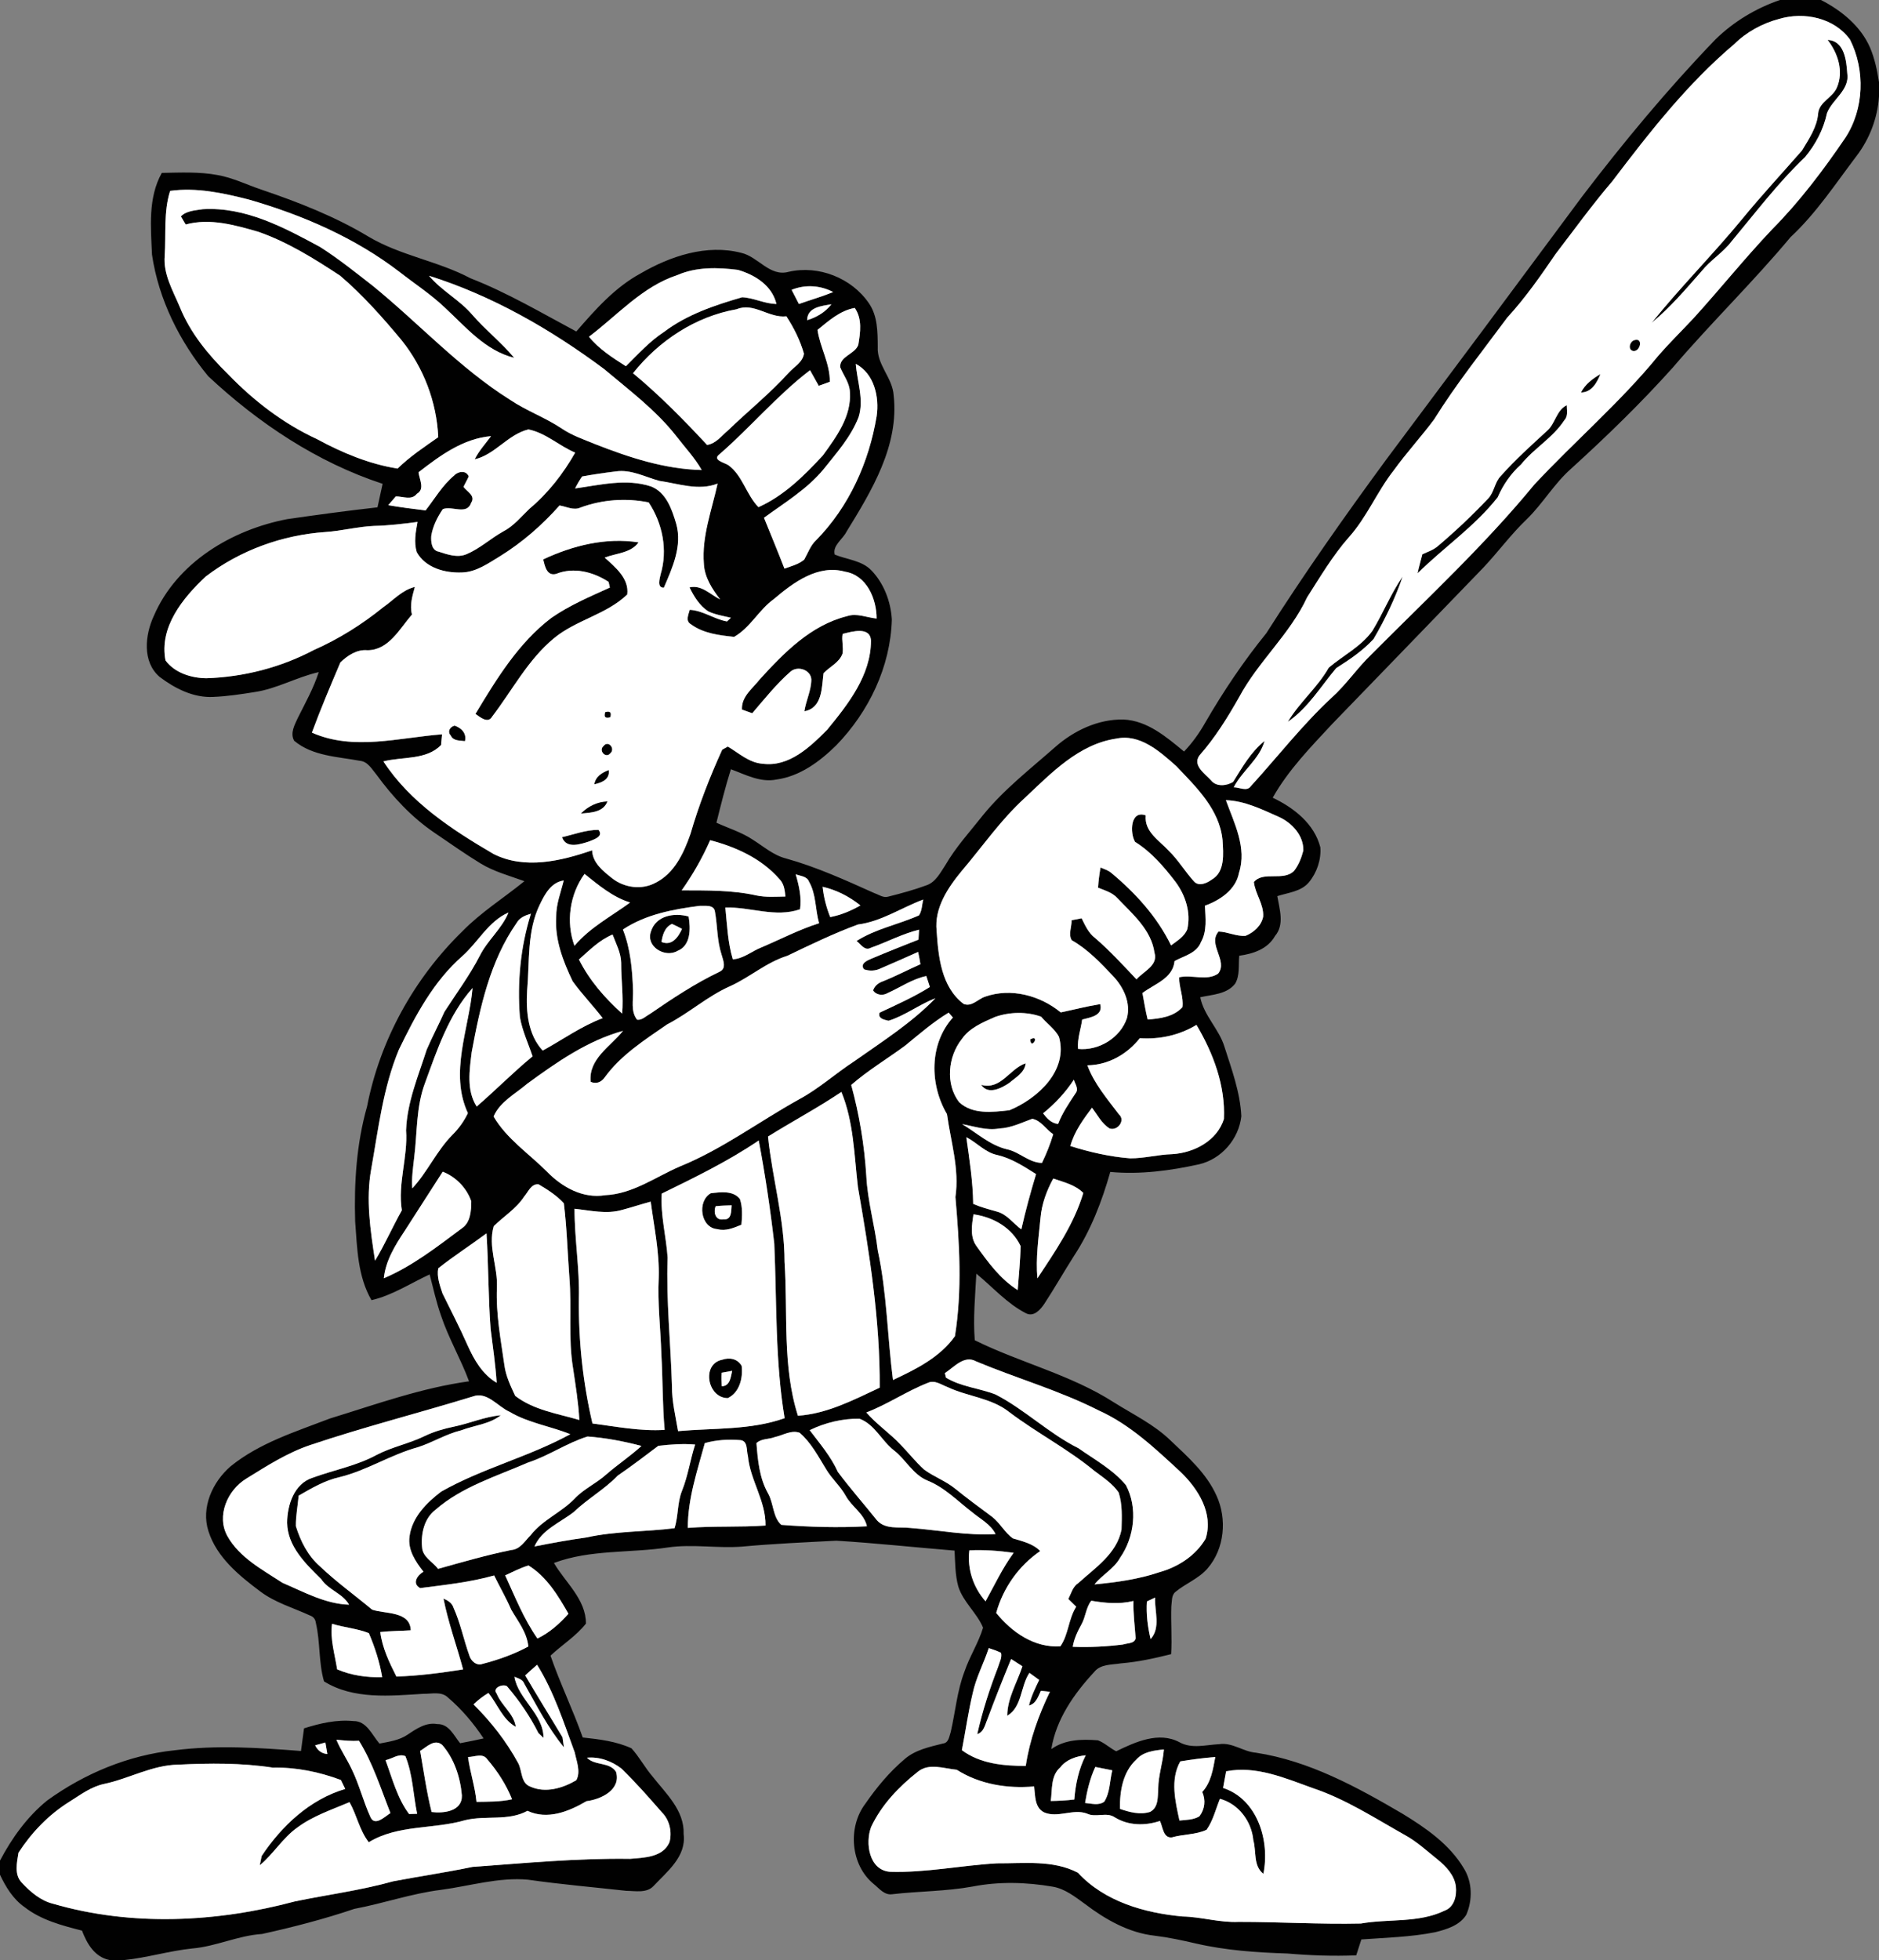 <?xml version="1.0" encoding="UTF-8" ?>
<!DOCTYPE svg PUBLIC "-//W3C//DTD SVG 1.1//EN" "http://www.w3.org/Graphics/SVG/1.1/DTD/svg11.dtd">
<svg width="537pt" height="560pt" viewBox="0 0 537 560" version="1.1" xmlns="http://www.w3.org/2000/svg">
<rect x="0" y="0" width="537" height="560" fill="#808080" stroke="none"/>
<g id="#010101ff">
<path fill="#010101" opacity="1.00" d=" M 508.69 0.00 L 520.43 0.00 C 526.28 3.01 531.77 7.46 534.45 13.62 C 535.78 16.76 536.48 20.12 537.00 23.47 L 537.00 27.55 C 536.60 33.70 534.31 39.69 530.57 44.58 C 524.56 52.51 519.06 60.92 511.73 67.74 C 500.99 80.61 488.93 92.30 478.05 105.04 C 468.91 115.22 459.08 124.76 448.96 133.95 C 444.15 138.20 440.93 143.87 436.35 148.33 C 431.90 152.58 428.25 157.56 424.05 162.05 C 409.65 176.98 395.20 191.88 380.78 206.79 C 374.62 213.42 368.20 219.97 363.73 227.91 C 369.76 230.79 375.61 235.32 377.34 242.08 C 377.61 245.63 376.34 249.34 374.07 252.08 C 371.84 254.75 368.14 255.02 365.04 256.03 C 365.67 259.77 367.16 264.17 364.38 267.43 C 362.29 271.15 358.14 272.51 354.16 273.06 C 353.90 275.70 354.40 278.65 353.00 281.03 C 350.64 284.09 346.46 284.14 343.02 284.92 C 344.07 290.22 348.40 293.99 349.95 299.10 C 352.01 305.56 354.44 312.09 354.76 318.93 C 354.04 325.41 349.11 331.15 342.69 332.65 C 334.38 334.48 325.83 335.62 317.31 334.83 C 314.92 343.24 311.74 351.52 306.92 358.85 C 304.04 363.36 301.40 368.02 298.47 372.49 C 297.35 374.17 295.44 376.37 293.20 375.20 C 287.76 372.42 283.70 367.71 279.03 363.90 C 278.70 370.22 278.08 376.59 278.58 382.92 C 291.55 389.33 306.04 392.76 318.33 400.66 C 323.82 404.11 329.79 406.96 334.50 411.52 C 339.46 416.23 344.81 420.93 347.66 427.30 C 350.73 433.98 349.98 442.48 345.10 448.12 C 342.57 451.05 338.81 452.41 335.89 454.85 C 334.73 455.84 334.96 457.59 334.75 458.96 C 334.59 463.50 334.98 468.05 334.70 472.60 C 329.98 473.79 325.22 474.83 320.36 475.23 C 317.72 475.67 314.52 475.39 312.69 477.72 C 306.95 483.92 301.82 491.20 300.46 499.73 C 304.35 496.95 309.19 496.86 313.78 497.22 C 315.69 497.94 317.18 499.44 319.00 500.35 C 324.49 497.69 331.16 494.61 337.09 497.77 C 340.60 499.73 344.68 498.50 348.45 498.32 C 352.17 497.75 355.30 500.47 358.94 500.76 C 374.10 503.07 387.76 510.54 400.82 518.19 C 407.47 522.25 414.22 526.89 418.30 533.72 C 420.80 537.66 420.89 542.83 419.05 547.06 C 417.16 550.12 413.43 551.23 410.14 552.05 C 403.20 553.43 396.10 553.59 389.06 554.11 C 388.57 555.61 388.08 557.13 387.60 558.65 C 381.04 558.92 374.48 558.69 367.94 558.13 C 359.17 557.85 350.35 557.25 341.78 555.27 C 337.88 554.37 333.96 553.52 329.99 553.04 C 322.57 552.22 315.88 548.39 310.04 543.95 C 307.24 541.93 304.39 539.65 300.89 539.04 C 293.32 537.74 285.50 537.52 277.94 539.00 C 270.36 540.38 262.63 540.31 255.00 541.19 C 252.74 541.53 251.26 539.53 249.70 538.27 C 243.07 532.87 242.21 522.08 247.29 515.36 C 250.52 510.69 254.20 506.24 258.56 502.57 C 261.62 499.92 265.66 499.11 269.46 498.14 C 271.15 497.97 271.27 496.09 271.71 494.83 C 273.04 489.09 273.52 483.15 275.62 477.62 C 277.08 473.29 279.63 469.41 280.95 465.04 C 279.18 460.78 275.28 457.74 273.88 453.30 C 272.95 449.95 273.00 446.45 272.80 443.02 C 261.53 442.10 250.29 440.87 239.01 440.19 C 230.00 440.66 220.99 441.05 212.00 441.88 C 204.98 442.41 197.93 441.10 190.93 442.11 C 180.07 443.77 168.77 442.64 158.31 446.55 C 161.57 452.13 167.49 456.96 167.45 463.88 C 164.62 467.47 160.64 469.92 157.33 473.03 C 160.06 480.95 163.75 488.50 166.54 496.41 C 171.27 496.92 176.11 497.50 180.47 499.50 C 182.72 501.98 184.29 505.00 186.48 507.54 C 190.32 512.45 195.61 517.21 195.38 524.01 C 196.18 530.43 190.70 534.66 186.80 538.82 C 184.82 540.97 181.58 540.23 178.99 540.22 C 169.63 539.18 160.23 538.38 150.91 537.04 C 142.50 536.28 134.31 538.84 126.05 539.94 C 117.62 540.98 109.58 543.82 101.25 545.38 C 92.62 548.30 83.78 550.59 74.89 552.55 C 68.05 552.99 61.78 556.10 54.97 556.69 C 48.40 557.36 42.05 559.34 35.48 560.00 L 31.34 560.00 C 27.04 559.14 24.87 555.35 23.43 551.59 C 17.72 550.13 11.80 548.59 7.05 544.90 C 3.79 542.63 1.66 539.16 0.00 535.63 L 0.00 531.58 C 3.41 525.13 7.76 519.06 13.46 514.43 C 24.16 506.68 36.77 501.44 49.95 500.06 C 61.93 498.53 74.03 499.34 86.02 500.27 C 86.30 498.11 86.58 495.95 86.89 493.80 C 91.44 492.36 96.20 491.24 101.00 491.72 C 104.78 491.64 106.33 495.72 108.45 498.15 C 111.22 497.61 114.14 497.22 116.52 495.58 C 119.03 493.90 121.78 492.00 124.98 492.58 C 128.30 492.50 129.71 495.86 131.49 498.05 C 133.74 497.64 135.98 497.17 138.21 496.68 C 135.34 492.36 131.97 488.35 128.02 484.99 C 126.17 483.16 123.34 483.99 121.03 483.93 C 111.55 484.50 101.05 485.64 92.60 480.38 C 91.03 474.97 91.56 469.20 90.28 463.73 C 90.16 462.62 89.58 461.89 88.53 461.53 C 83.77 459.34 78.61 457.88 74.37 454.68 C 68.31 450.14 61.95 444.95 59.57 437.47 C 57.39 430.70 60.75 423.40 65.89 418.95 C 74.17 412.23 84.53 409.03 94.34 405.26 C 107.43 401.24 120.42 396.53 134.05 394.65 C 131.69 388.27 128.21 382.37 126.05 375.91 C 124.69 372.06 123.82 368.06 122.79 364.11 C 117.29 366.65 112.15 370.08 106.17 371.47 C 102.20 364.63 102.08 356.60 101.50 348.95 C 101.17 337.91 101.88 326.77 104.91 316.10 C 108.60 297.16 118.32 279.57 132.11 266.11 C 137.45 260.64 143.97 256.56 149.88 251.76 C 145.64 250.22 141.21 249.05 137.32 246.68 C 132.81 243.93 128.51 240.85 124.13 237.90 C 117.64 233.49 112.24 227.68 107.63 221.37 C 106.30 219.81 105.16 217.58 102.88 217.37 C 96.46 216.17 89.30 216.04 84.06 211.63 C 82.84 209.41 84.24 207.06 85.15 205.04 C 87.29 200.78 89.63 196.59 91.09 192.03 C 84.82 193.44 79.14 196.79 72.75 197.73 C 68.86 198.35 64.94 198.95 61.00 199.11 C 55.33 199.43 50.00 196.71 45.60 193.38 C 40.61 189.07 41.44 181.42 43.95 175.99 C 50.53 160.70 66.27 151.35 82.10 148.32 C 90.68 147.08 99.27 145.91 107.88 144.95 C 108.37 142.71 108.87 140.48 109.35 138.23 C 90.61 132.08 73.83 120.88 59.50 107.48 C 51.33 97.57 45.32 85.54 43.44 72.76 C 43.10 64.94 42.26 56.51 46.24 49.40 C 51.55 49.31 56.91 49.03 62.16 50.01 C 66.58 50.78 70.62 52.82 74.85 54.23 C 85.37 57.80 95.80 61.88 105.35 67.63 C 114.44 73.03 125.15 74.57 134.45 79.50 C 145.00 83.61 154.74 89.39 164.70 94.71 C 170.11 88.48 175.71 82.12 183.06 78.13 C 191.57 73.17 201.95 69.70 211.80 72.23 C 216.68 73.31 219.97 79.16 225.39 77.66 C 233.93 75.68 243.41 79.43 248.33 86.65 C 250.83 90.29 250.82 94.82 250.85 99.05 C 250.53 104.23 255.11 107.93 255.40 112.99 C 256.99 127.33 249.12 140.21 241.92 151.91 C 240.87 154.06 237.86 155.86 238.56 158.45 C 242.06 159.90 246.28 160.09 249.04 162.97 C 252.63 166.70 254.57 171.87 254.88 177.00 C 254.50 190.50 248.30 203.36 238.97 212.97 C 234.26 217.59 228.59 221.81 221.88 222.72 C 217.31 223.64 213.04 221.31 208.88 219.78 C 207.30 224.82 206.02 229.94 204.75 235.06 C 208.20 236.64 211.91 237.76 215.10 239.88 C 218.19 241.81 221.01 244.35 224.62 245.27 C 233.37 247.70 241.65 251.48 249.92 255.19 C 251.18 255.60 252.46 256.62 253.86 256.17 C 257.57 255.24 261.28 254.23 264.88 252.90 C 267.45 251.95 268.74 249.33 270.17 247.18 C 273.16 242.01 277.23 237.59 280.91 232.92 C 286.89 225.56 294.42 219.73 301.50 213.49 C 306.84 208.77 313.79 205.44 321.02 205.57 C 327.89 205.85 333.35 210.56 338.39 214.72 C 340.76 212.24 342.77 209.43 344.45 206.45 C 349.63 197.51 355.40 188.92 361.91 180.90 C 372.71 163.92 384.30 147.46 396.22 131.24 C 414.93 106.26 433.57 81.23 452.15 56.15 C 464.07 40.53 476.64 25.40 490.27 11.25 C 495.48 6.17 501.81 2.36 508.69 0.00 M 508.52 5.39 C 503.69 6.66 499.17 9.11 495.61 12.63 C 482.20 23.96 471.35 37.88 460.78 51.79 C 455.07 58.48 449.91 65.60 444.57 72.58 C 440.28 78.87 435.91 85.13 430.75 90.75 C 423.65 100.35 416.16 109.70 409.85 119.84 C 406.16 124.80 401.95 129.36 398.33 134.38 C 393.57 140.42 390.67 147.74 385.50 153.49 C 380.89 158.73 377.33 164.77 373.58 170.63 C 368.69 181.18 359.60 188.96 354.14 199.17 C 350.82 205.04 347.26 210.77 342.79 215.84 C 340.73 218.69 344.37 221.03 346.07 222.92 C 347.58 224.87 350.50 224.56 352.41 223.41 C 355.01 219.24 357.49 214.82 361.40 211.70 C 359.92 216.95 355.02 220.19 352.59 224.94 C 354.12 224.88 356.32 226.25 357.45 224.65 C 365.11 216.24 372.11 207.21 380.46 199.43 C 384.70 195.66 387.86 190.87 391.95 186.95 C 407.75 171.08 424.23 155.80 438.47 138.47 C 450.04 126.06 463.02 114.96 473.79 101.80 C 477.02 98.05 480.57 94.59 483.95 90.97 C 491.58 82.59 498.68 73.71 506.49 65.49 C 514.36 57.54 521.11 48.58 527.39 39.35 C 532.77 31.10 533.10 20.02 528.71 11.30 C 524.21 5.09 515.61 3.30 508.52 5.39 M 48.62 54.54 C 46.72 60.54 47.47 66.85 47.07 73.03 C 46.59 78.27 49.40 82.99 51.36 87.65 C 54.33 95.05 59.49 101.34 65.14 106.87 C 72.46 114.47 80.98 121.03 90.60 125.46 C 97.78 129.37 105.60 132.61 113.63 133.87 C 117.15 130.41 121.25 127.72 125.25 124.90 C 124.79 114.84 121.07 105.08 114.78 97.22 C 109.35 90.69 103.68 84.30 97.22 78.78 C 89.83 73.92 82.24 69.16 73.84 66.23 C 67.14 64.30 60.02 62.25 53.06 64.14 C 52.72 63.56 52.04 62.40 51.70 61.83 C 53.25 60.19 55.84 60.12 57.95 59.77 C 70.08 59.04 81.16 64.97 91.48 70.56 C 96.71 73.89 101.56 77.79 106.45 81.59 C 119.67 92.32 131.27 105.12 145.78 114.23 C 150.47 117.38 155.87 119.30 160.57 122.45 C 163.50 124.44 166.88 125.57 170.14 126.91 C 179.86 130.73 190.01 134.04 200.54 134.29 C 198.56 130.78 195.75 127.84 193.32 124.66 C 187.47 117.17 179.79 111.46 172.57 105.38 C 157.39 94.09 140.71 84.50 122.62 78.79 C 126.22 83.11 131.40 85.70 135.02 89.99 C 138.77 94.29 143.29 97.85 146.95 102.23 C 138.70 100.20 133.08 93.39 127.10 87.86 C 123.15 84.10 118.55 81.11 114.26 77.76 C 101.49 67.94 86.48 61.44 71.08 57.01 C 63.78 55.16 56.18 53.49 48.62 54.54 M 193.59 78.59 C 183.58 81.86 176.50 90.04 168.32 96.21 C 171.19 99.74 175.07 102.21 178.87 104.63 C 182.36 101.19 185.67 97.50 189.81 94.80 C 196.39 89.83 204.28 87.20 212.10 84.93 C 215.44 85.08 218.51 86.81 221.90 86.84 C 220.64 81.56 215.77 78.53 210.90 77.11 C 205.12 76.38 199.04 76.22 193.59 78.59 M 226.24 82.81 C 226.92 84.16 227.61 85.51 228.32 86.85 C 231.58 85.69 234.92 84.75 238.12 83.44 C 234.42 81.51 230.12 81.23 226.24 82.81 M 230.67 91.48 C 233.36 90.68 235.87 89.17 237.62 86.94 C 234.84 87.42 230.71 87.75 230.67 91.48 M 210.54 88.35 C 198.74 90.42 188.31 97.34 180.91 106.63 C 188.48 112.89 195.39 119.94 202.08 127.12 C 204.60 126.74 206.18 124.54 208.01 123.01 C 213.78 117.44 220.07 112.40 225.46 106.44 C 226.99 104.75 229.42 103.50 229.76 101.03 C 228.67 97.24 226.89 93.66 224.73 90.37 C 219.74 90.95 215.44 86.31 210.54 88.35 M 233.64 94.25 C 234.36 99.32 237.24 103.87 237.15 109.09 C 236.10 109.48 235.04 109.86 233.99 110.23 C 233.16 108.74 232.33 107.25 231.50 105.77 C 222.14 112.91 214.53 122.04 205.66 129.75 C 203.39 131.44 207.03 132.14 208.17 132.91 C 212.24 135.88 213.27 141.34 216.76 144.90 C 224.05 141.64 229.81 135.91 235.15 130.14 C 239.02 124.83 243.40 118.90 242.89 111.97 C 242.79 109.34 241.04 107.25 240.11 104.90 C 239.94 101.75 244.36 101.20 245.29 98.52 C 245.88 94.95 246.46 91.17 244.29 87.98 C 240.06 88.73 236.86 91.65 233.64 94.25 M 244.58 103.96 C 244.95 109.02 246.99 114.19 245.36 119.23 C 243.13 124.92 239.00 129.51 235.24 134.22 C 230.53 139.85 224.19 143.65 218.34 147.93 C 220.30 152.77 222.31 157.59 224.19 162.46 C 226.12 161.75 228.24 161.24 229.84 159.88 C 230.92 157.97 231.63 155.82 233.28 154.29 C 242.65 144.77 248.36 132.03 250.53 118.94 C 251.35 113.45 249.86 106.76 244.58 103.96 M 135.65 131.23 C 136.88 128.80 138.73 126.78 140.34 124.61 C 132.35 125.29 125.73 130.19 119.61 134.93 C 119.83 136.95 121.52 139.75 119.13 141.09 C 117.62 143.04 115.14 141.78 113.12 141.83 C 112.58 142.46 111.49 143.70 110.95 144.33 C 114.48 144.97 118.06 145.37 121.63 145.83 C 124.27 142.43 126.48 138.60 129.83 135.82 C 130.97 134.61 133.25 134.31 133.96 136.12 C 133.51 137.14 132.94 138.09 132.46 139.09 C 133.45 140.47 135.99 141.64 134.67 143.62 C 133.42 147.33 129.15 144.39 126.54 145.48 C 124.99 147.76 123.70 150.34 123.25 153.08 C 123.13 154.75 123.32 157.25 125.37 157.61 C 127.91 158.43 130.72 159.44 133.34 158.33 C 137.15 156.73 140.22 153.83 143.81 151.84 C 146.82 150.29 148.93 147.61 151.34 145.33 C 156.65 140.89 160.98 135.31 164.38 129.32 C 159.78 127.39 155.99 123.69 151.02 122.69 C 145.12 124.12 141.47 129.92 135.65 131.23 M 166.37 136.13 C 165.62 137.22 164.95 138.36 164.36 139.55 C 171.51 138.56 178.97 136.64 186.06 138.98 C 190.41 140.68 192.05 145.56 193.26 149.67 C 195.03 155.97 192.17 162.23 189.72 167.91 C 187.68 167.94 188.55 165.29 188.79 164.12 C 190.88 157.15 189.36 149.54 185.39 143.54 C 178.91 142.23 172.13 142.72 165.93 145.00 C 163.94 145.93 161.89 144.73 159.91 144.42 C 154.96 150.01 149.28 154.96 142.93 158.90 C 139.55 160.94 136.13 163.44 132.02 163.56 C 127.18 163.75 121.64 162.28 119.11 157.77 C 118.24 154.92 118.81 151.96 119.33 149.12 C 115.21 149.66 111.07 150.17 106.91 150.26 C 102.23 150.46 97.67 151.69 93.00 152.00 C 80.67 152.85 68.58 157.23 58.77 164.74 C 52.27 170.82 45.45 179.17 47.29 188.68 C 49.96 192.27 54.65 193.72 58.97 193.78 C 69.65 193.43 80.24 190.70 89.70 185.71 C 96.83 182.56 103.47 178.39 109.52 173.49 C 112.46 171.45 114.96 168.55 118.56 167.69 C 117.86 170.28 117.04 172.87 117.74 175.57 C 114.22 179.62 111.12 185.76 105.00 185.78 C 102.01 185.49 99.33 187.28 97.28 189.26 C 94.46 195.90 91.64 202.54 89.14 209.31 C 100.98 214.58 114.04 210.74 126.33 209.80 C 126.26 210.57 126.12 212.10 126.05 212.87 C 121.79 217.23 115.05 216.13 109.58 217.54 C 117.20 229.23 129.21 237.06 141.04 243.98 C 149.92 248.48 160.30 246.02 169.22 242.94 C 169.36 246.57 172.40 248.91 175.01 250.98 C 178.47 253.66 183.42 254.32 187.32 252.22 C 192.75 249.53 195.44 243.67 197.34 238.23 C 199.72 229.99 202.85 221.99 206.40 214.19 C 206.80 213.97 207.61 213.52 208.01 213.30 C 211.19 215.18 214.09 217.94 217.98 218.21 C 225.51 219.19 231.54 213.39 236.42 208.47 C 242.40 201.17 248.90 192.94 248.92 183.05 C 248.72 178.87 243.44 180.45 240.81 181.12 C 240.46 182.98 241.12 184.88 240.78 186.75 C 239.85 189.34 237.14 190.46 235.35 192.35 C 234.83 196.38 235.07 202.29 229.88 203.22 C 230.34 200.14 231.86 197.25 231.87 194.11 C 231.70 191.33 227.96 190.14 225.95 191.86 C 221.87 195.41 218.50 199.70 214.98 203.78 C 214.25 203.52 212.78 202.99 212.05 202.73 C 211.83 199.03 215.08 196.72 217.13 194.10 C 224.04 186.50 231.74 178.62 242.05 176.05 C 244.86 175.08 247.71 176.45 250.53 176.72 C 250.53 171.10 247.70 164.36 241.53 163.34 C 233.77 161.17 226.72 166.44 221.15 171.17 C 216.87 174.24 214.41 179.35 209.80 181.96 C 205.55 181.51 201.01 180.98 197.48 178.37 C 195.80 177.42 196.78 175.61 197.12 174.23 C 200.90 174.42 204.06 176.89 207.77 177.55 C 208.05 177.29 208.61 176.76 208.89 176.50 C 206.70 175.98 204.44 175.63 202.39 174.66 C 199.92 173.02 198.33 170.44 197.06 167.82 C 200.50 167.01 202.98 169.87 205.81 171.26 C 203.52 168.27 201.35 164.96 201.16 161.07 C 200.53 153.24 203.44 145.72 205.08 138.17 C 199.59 140.31 193.96 138.17 188.44 137.39 C 184.35 136.28 180.36 134.06 176.00 134.69 C 172.78 135.08 169.57 135.55 166.37 136.13 M 292.93 227.93 C 286.07 234.16 280.80 241.84 274.82 248.87 C 270.87 253.65 266.97 259.48 267.68 265.98 C 268.17 273.38 269.01 281.96 275.38 286.82 C 277.68 287.77 279.49 285.44 281.52 284.76 C 288.89 282.16 297.23 284.39 303.15 289.25 C 306.91 288.47 310.63 287.49 314.43 286.89 C 315.33 290.21 311.55 290.68 309.27 291.30 C 308.89 294.10 307.83 296.81 308.10 299.68 C 313.98 300.28 320.18 296.54 322.07 290.88 C 323.23 286.52 321.10 282.04 318.14 278.91 C 314.55 275.11 310.89 271.23 306.30 268.63 C 305.26 266.95 306.32 264.78 306.25 262.92 C 306.97 262.78 308.40 262.50 309.12 262.36 C 310.13 264.41 311.09 266.58 312.97 268.00 C 317.21 271.64 320.97 275.76 324.80 279.81 C 326.77 277.52 331.06 275.87 329.94 272.19 C 329.02 265.62 323.66 261.16 319.36 256.63 C 317.91 254.99 315.75 254.41 313.81 253.61 C 313.93 251.68 314.18 249.76 314.52 247.86 C 315.57 248.29 316.71 248.63 317.59 249.39 C 324.52 255.14 330.71 261.96 334.68 270.11 C 336.40 268.80 338.49 267.61 339.31 265.49 C 340.40 260.77 338.81 255.81 335.99 252.01 C 332.68 247.68 329.07 243.43 324.39 240.53 C 322.88 238.05 322.98 231.36 327.44 232.96 C 326.99 237.62 331.22 240.04 333.97 243.02 C 336.77 245.72 338.73 249.12 341.35 251.96 C 342.76 253.30 344.94 252.30 346.28 251.32 C 350.19 249.12 349.61 243.84 349.39 240.01 C 348.52 231.22 341.87 224.89 336.13 218.85 C 331.45 214.70 325.82 209.61 319.05 211.02 C 308.29 212.61 300.48 220.85 292.93 227.93 M 350.35 228.62 C 352.74 235.19 356.40 242.22 354.09 249.37 C 353.21 254.18 348.66 257.22 344.36 258.76 C 344.49 262.25 345.03 265.98 343.22 269.17 C 341.99 272.37 338.38 273.09 335.68 274.58 C 335.18 279.61 329.95 281.08 326.50 283.72 C 326.97 286.24 327.37 288.78 327.99 291.28 C 331.50 291.04 335.45 290.50 337.94 287.74 C 338.30 284.87 336.94 282.10 337.00 279.22 C 340.65 278.36 344.91 280.40 348.15 278.15 C 351.02 274.49 345.05 269.79 348.26 266.15 C 350.88 266.22 353.33 267.58 355.97 267.37 C 358.31 266.43 360.52 264.45 361.00 261.88 C 361.22 258.36 358.73 255.41 358.35 252.00 C 361.10 248.75 366.81 251.92 369.85 248.79 C 371.16 247.11 371.95 245.05 372.48 243.00 C 372.58 238.71 369.27 235.13 365.56 233.43 C 360.70 231.28 355.77 228.80 350.35 228.62 M 202.96 240.05 C 200.73 245.11 198.01 249.87 194.82 254.38 C 201.95 254.41 209.19 254.27 216.19 255.84 C 218.91 256.41 221.71 256.18 224.47 256.14 C 224.28 254.38 224.09 252.51 222.78 251.19 C 217.66 245.31 210.37 241.99 202.96 240.05 M 164.18 270.22 C 168.58 264.99 174.65 261.83 180.08 257.86 C 175.06 256.29 171.08 252.89 167.05 249.69 C 162.81 255.53 161.69 263.46 164.18 270.22 M 227.41 249.79 C 228.35 253.05 229.13 256.37 228.65 259.79 C 221.56 262.25 214.46 259.07 207.30 259.29 C 207.80 264.24 207.98 269.28 209.43 274.08 C 212.50 273.90 214.87 271.74 217.64 270.66 C 223.11 268.34 228.41 265.56 234.09 263.77 C 232.97 259.87 233.28 255.50 231.22 251.93 C 230.63 250.32 228.75 250.32 227.41 249.79 M 154.33 258.32 C 150.54 266.00 151.39 274.76 150.65 283.04 C 150.29 288.96 150.87 295.60 155.10 300.15 C 160.81 297.04 166.10 293.19 172.24 290.89 C 169.47 287.29 166.30 284.02 163.65 280.34 C 160.91 274.61 158.52 268.42 158.96 261.94 C 158.91 258.35 160.27 254.99 161.11 251.56 C 157.54 252.08 155.75 255.39 154.33 258.32 M 235.09 253.36 C 235.41 256.33 236.15 259.24 237.27 262.02 C 240.33 261.44 243.21 260.22 245.90 258.69 C 242.74 256.16 239.05 254.25 235.09 253.36 M 245.19 264.14 C 238.28 266.68 231.64 269.90 225.01 273.08 C 219.04 274.94 214.33 279.18 208.72 281.74 C 202.23 284.58 196.94 289.45 190.66 292.68 C 184.27 297.10 177.46 301.42 172.83 307.80 C 171.87 309.18 170.41 309.80 168.80 309.08 C 168.14 302.51 174.52 298.96 178.04 294.53 C 167.89 297.32 159.06 303.51 150.65 309.65 C 147.29 312.54 142.89 314.75 141.06 318.99 C 144.80 325.38 151.14 329.57 156.29 334.72 C 160.60 339.16 166.58 342.53 172.97 341.47 C 180.85 341.11 187.30 336.28 194.29 333.27 C 206.36 328.36 216.86 320.48 228.19 314.18 C 233.93 311.13 238.76 306.71 244.18 303.18 C 252.15 297.55 260.51 292.26 267.33 285.22 C 262.68 286.98 258.68 290.16 253.93 291.64 C 252.69 291.33 250.83 291.04 251.37 289.33 C 256.24 287.05 261.17 284.86 265.75 281.99 C 265.49 281.21 264.98 279.64 264.73 278.86 C 260.73 279.70 257.34 282.09 253.67 283.73 C 252.34 284.54 250.40 284.34 249.53 282.97 C 249.96 281.63 251.08 280.80 252.36 280.35 C 256.00 278.90 259.47 277.07 263.05 275.49 C 262.86 274.31 262.64 273.14 262.39 271.97 C 258.84 273.59 255.25 275.13 251.67 276.69 C 250.18 277.41 248.49 277.49 246.93 276.94 C 245.68 275.35 247.83 274.41 248.99 273.92 C 253.46 272.03 257.98 270.24 262.49 268.46 C 262.53 267.75 262.62 266.33 262.66 265.62 C 257.86 266.80 253.48 269.16 248.85 270.80 C 247.08 271.77 246.00 269.71 244.79 268.85 C 250.26 265.35 256.76 264.15 262.64 261.52 C 263.52 260.20 263.47 258.50 263.86 257.01 C 257.61 259.33 251.93 263.27 245.19 264.14 M 178.02 265.57 C 180.21 271.10 180.71 277.07 180.92 282.96 C 181.02 285.76 180.19 288.94 182.08 291.34 C 183.48 291.53 184.53 290.33 185.68 289.73 C 192.09 285.33 198.60 280.99 205.63 277.64 C 207.78 276.68 206.61 274.26 206.18 272.62 C 204.90 268.69 205.06 264.52 204.33 260.50 C 204.07 258.38 201.53 258.88 200.01 258.80 C 192.37 259.79 184.55 261.23 178.02 265.57 M 132.15 273.15 C 123.91 280.35 118.70 290.18 114.00 299.89 C 109.48 310.74 108.14 322.52 106.09 334.01 C 104.50 342.71 105.86 351.55 107.18 360.19 C 110.00 355.53 112.18 350.52 114.85 345.79 C 113.62 338.12 116.60 330.61 116.05 322.93 C 116.34 314.91 119.54 307.42 121.95 299.88 C 123.53 296.22 125.41 292.68 127.04 289.04 C 130.45 283.75 134.23 278.68 137.12 273.06 C 139.35 268.61 143.43 265.36 145.32 260.72 C 139.61 263.19 136.66 269.15 132.15 273.15 M 147.63 263.72 C 140.04 274.60 137.17 287.83 134.80 300.65 C 134.18 305.81 133.26 311.49 136.23 316.14 C 141.66 311.48 146.66 306.35 152.20 301.81 C 150.97 298.08 149.24 294.48 148.58 290.58 C 147.80 280.64 148.75 270.58 151.73 261.05 C 150.13 261.52 148.48 262.18 147.63 263.72 M 165.46 274.13 C 168.43 280.09 172.88 285.17 177.80 289.59 C 178.22 284.74 177.50 279.91 177.52 275.07 C 177.47 272.21 176.05 269.63 175.07 267.01 C 171.29 268.57 168.46 271.49 165.46 274.13 M 121.47 309.41 C 118.89 316.23 119.27 323.61 118.37 330.74 C 118.05 333.65 117.59 336.57 117.83 339.52 C 122.17 334.84 124.77 328.82 129.26 324.27 C 131.10 322.45 132.61 320.35 133.72 318.03 C 128.37 306.50 134.02 294.06 135.06 282.28 C 128.24 289.92 124.93 299.95 121.47 309.41 M 258.72 298.72 C 253.59 302.51 248.08 305.78 243.27 309.98 C 245.59 318.46 247.03 327.15 247.58 335.92 C 247.93 343.13 250.01 350.08 250.85 357.23 C 253.49 369.42 253.61 381.94 255.20 394.27 C 261.74 391.22 268.64 387.80 272.91 381.75 C 275.02 368.62 274.20 355.19 273.05 342.00 C 274.23 333.98 271.72 326.19 270.64 318.32 C 265.65 309.87 265.54 298.25 272.33 290.71 C 272.03 290.36 271.41 289.67 271.11 289.32 C 266.70 291.99 262.72 295.44 258.72 298.72 M 284.40 290.54 C 280.92 292.08 277.11 293.62 274.87 296.88 C 270.92 301.84 270.13 309.73 274.11 314.90 C 277.99 318.49 283.66 317.74 288.48 317.21 C 296.57 313.86 305.35 305.88 302.64 296.21 C 301.45 293.98 299.17 292.40 297.52 290.46 C 293.34 288.99 288.60 289.09 284.40 290.54 M 325.75 296.61 C 322.14 301.21 316.69 304.31 310.76 304.36 C 312.72 309.67 316.44 313.94 319.78 318.39 C 321.76 320.10 319.33 323.25 317.07 322.39 C 314.84 320.97 313.63 318.52 312.08 316.48 C 309.57 319.84 307.01 323.31 305.90 327.43 C 311.44 329.18 317.15 330.48 322.96 330.94 C 327.02 330.97 330.98 329.86 335.04 329.75 C 341.24 329.37 347.81 325.95 349.78 319.72 C 350.24 310.19 346.74 300.91 341.94 292.82 C 337.05 295.77 331.44 297.02 325.75 296.61 M 298.10 318.09 C 299.20 319.52 300.47 320.95 302.40 321.11 C 303.61 317.95 305.53 315.17 307.37 312.37 C 308.40 311.12 307.24 309.72 306.90 308.47 C 304.50 312.14 301.51 315.33 298.10 318.09 M 219.49 324.72 C 220.71 336.70 224.23 348.40 224.21 360.51 C 225.19 375.17 223.52 390.27 228.04 404.48 C 236.42 403.91 243.96 399.95 251.41 396.46 C 251.54 377.21 248.48 358.03 245.18 339.10 C 244.11 330.00 244.00 320.57 240.46 311.98 C 233.67 316.54 226.43 320.38 219.49 324.72 M 285.54 322.42 C 281.95 323.07 278.46 321.80 274.97 321.17 C 279.17 323.67 282.91 327.21 287.79 328.36 C 291.35 329.10 294.01 332.19 297.78 332.25 C 299.07 329.61 300.15 326.88 301.00 324.07 C 298.95 322.70 297.50 320.10 295.01 319.65 C 291.91 320.77 288.90 322.29 285.54 322.42 M 276.16 324.90 C 277.05 331.22 278.04 337.54 278.13 343.96 C 280.31 344.91 282.61 345.51 284.89 346.15 C 287.80 346.91 289.55 349.55 291.89 351.24 C 293.08 345.92 294.52 340.67 296.10 335.45 C 292.61 333.27 289.14 330.97 285.07 330.01 C 281.55 329.31 279.23 326.46 276.16 324.90 M 189.12 341.02 C 188.72 347.19 190.39 353.20 190.80 359.32 C 190.35 371.57 191.70 383.79 192.04 396.03 C 192.02 400.38 193.06 404.62 193.78 408.88 C 203.94 407.97 214.51 408.64 224.24 405.18 C 221.49 388.69 222.02 371.95 221.28 355.31 C 220.15 345.44 218.68 335.59 216.84 325.84 C 208.11 331.77 198.58 336.39 189.12 341.02 M 126.52 334.77 C 122.90 340.39 119.30 346.02 115.68 351.64 C 112.93 355.78 110.22 360.15 109.69 365.21 C 117.87 361.73 124.92 356.21 132.00 350.93 C 134.48 349.28 134.67 345.93 134.69 343.24 C 133.42 339.45 130.26 336.20 126.52 334.77 M 301.01 336.72 C 299.11 340.20 297.71 343.98 297.37 347.96 C 296.82 353.69 295.96 359.46 296.48 365.23 C 301.56 357.54 306.94 349.75 309.60 340.83 C 307.26 338.50 304.02 337.75 301.01 336.72 M 149.81 341.85 C 147.57 345.31 143.99 347.48 141.11 350.32 C 139.37 356.18 142.35 362.06 142.01 367.99 C 141.71 375.40 143.11 382.71 144.15 390.02 C 144.55 393.13 145.93 396.00 147.24 398.81 C 152.51 402.87 159.34 403.86 165.57 405.70 C 165.31 400.75 164.51 395.85 163.78 390.96 C 162.35 382.36 163.44 373.61 162.72 364.96 C 162.19 357.91 162.01 350.80 161.14 343.78 C 159.12 341.57 156.51 339.90 153.94 338.38 C 151.81 338.13 150.97 340.53 149.81 341.85 M 177.81 345.67 C 173.34 346.97 168.70 345.83 164.20 345.35 C 164.17 353.91 165.67 362.42 165.44 371.00 C 165.31 383.01 166.57 395.00 169.32 406.70 C 176.16 407.59 183.04 408.96 189.95 408.52 C 189.30 401.35 189.43 394.14 189.01 386.95 C 188.79 379.63 187.88 372.32 188.26 364.99 C 188.47 357.69 186.93 350.52 185.97 343.32 C 183.23 344.05 180.54 344.95 177.81 345.67 M 278.20 346.94 C 277.76 349.92 277.15 353.36 279.05 355.99 C 282.40 360.68 285.89 365.46 290.85 368.58 C 291.15 364.39 291.61 360.20 291.68 356.00 C 289.19 350.74 283.82 347.71 278.20 346.94 M 125.25 362.36 C 124.78 364.74 125.71 367.28 126.46 369.54 C 128.89 374.46 131.41 379.34 133.63 384.36 C 135.49 388.52 137.89 392.69 141.94 395.06 C 141.61 389.92 140.86 384.82 140.22 379.70 C 139.52 370.61 139.63 361.48 139.04 352.38 C 134.49 355.76 129.70 358.84 125.25 362.36 M 270.04 392.31 C 270.12 392.64 270.28 393.28 270.36 393.61 C 274.70 396.23 279.88 396.61 284.53 398.41 C 292.93 402.75 299.74 409.55 308.22 413.77 C 312.87 417.06 318.10 419.88 321.78 424.31 C 325.20 430.79 324.24 439.14 320.09 445.10 C 318.35 448.24 314.99 449.91 312.80 452.67 C 319.06 452.08 325.36 451.21 331.34 449.19 C 336.69 447.70 341.72 444.46 344.56 439.61 C 346.84 432.39 342.44 425.40 337.42 420.57 C 330.26 413.95 323.01 407.04 314.01 402.98 C 302.76 397.27 290.58 393.82 278.97 388.96 C 275.57 387.04 272.65 390.62 270.04 392.31 M 247.59 403.55 C 250.51 406.93 254.26 409.44 257.32 412.68 C 259.63 415.03 261.65 417.68 264.13 419.88 C 266.86 421.90 270.14 423.06 272.81 425.19 C 276.31 428.03 279.96 430.71 283.58 433.40 C 285.82 435.16 287.15 437.85 289.45 439.52 C 292.22 440.37 295.17 440.98 297.29 443.15 C 291.16 447.33 286.67 453.70 284.71 460.82 C 289.14 466.33 295.66 470.87 303.04 470.36 C 305.39 467.01 305.33 462.55 307.57 459.05 C 307.01 458.50 305.88 457.39 305.32 456.84 C 306.14 455.23 306.59 453.28 308.21 452.26 C 313.05 447.87 319.17 443.91 320.52 437.01 C 320.61 433.48 320.81 429.78 319.69 426.40 C 317.90 423.81 315.21 422.10 312.76 420.23 C 305.15 413.96 296.34 409.41 288.48 403.48 C 283.36 399.38 276.52 399.02 270.75 396.28 C 269.00 395.63 267.13 394.19 265.21 395.08 C 259.12 397.45 253.70 401.22 247.59 403.55 M 88.75 412.83 C 82.16 415.03 76.30 418.80 70.43 422.43 C 65.05 425.67 61.75 433.07 65.01 438.91 C 68.46 445.05 75.02 448.48 80.73 452.22 C 86.85 454.83 92.96 458.25 99.76 458.47 C 97.91 455.21 93.86 454.29 91.81 451.18 C 87.32 446.75 82.17 441.82 82.06 435.05 C 82.10 430.01 84.04 423.89 89.34 422.20 C 95.43 419.97 101.93 418.79 107.67 415.66 C 112.02 413.39 116.91 412.46 121.31 410.31 C 123.99 409.01 126.87 408.19 129.77 407.59 C 134.26 406.67 138.52 404.75 143.12 404.35 C 139.88 406.91 135.55 407.23 131.78 408.66 C 127.44 409.71 123.65 412.13 119.43 413.48 C 111.68 415.60 104.84 420.13 97.01 422.04 C 92.79 422.97 89.05 425.19 85.35 427.32 C 85.11 430.22 84.50 433.11 84.56 436.04 C 85.88 440.32 88.02 444.56 91.47 447.54 C 96.14 451.99 101.40 455.75 106.35 459.89 C 110.13 461.16 117.20 460.27 117.39 465.79 C 114.48 465.98 111.57 465.96 108.68 466.28 C 109.25 470.81 111.25 474.97 113.29 478.99 C 119.69 478.81 126.04 477.95 132.35 476.96 C 130.53 470.20 128.10 463.59 126.74 456.72 C 127.98 457.24 129.21 457.99 129.62 459.36 C 131.59 463.72 132.51 468.45 134.12 472.94 C 134.55 474.52 136.19 476.04 137.92 475.38 C 142.44 474.21 146.87 472.64 150.99 470.41 C 150.62 466.43 148.04 463.26 146.12 459.93 C 144.66 456.57 142.83 453.40 141.22 450.12 C 134.32 452.07 127.18 452.81 120.09 453.73 C 117.65 452.44 119.27 450.03 121.02 449.05 C 118.77 446.19 116.48 442.80 117.04 438.97 C 117.74 433.52 121.91 429.33 126.09 426.16 C 137.83 419.50 151.15 416.24 162.98 409.76 C 157.27 407.45 151.00 406.56 145.64 403.37 C 142.20 401.86 139.23 397.45 135.10 398.99 C 119.68 403.72 104.04 407.69 88.75 412.83 M 231.40 408.61 C 234.31 412.45 237.48 416.14 239.47 420.57 C 243.00 425.29 246.92 429.73 250.61 434.34 C 253.05 437.06 256.85 436.18 260.09 436.54 C 268.23 437.15 276.32 438.79 284.52 438.30 C 283.12 435.47 280.23 434.05 277.91 432.11 C 273.72 428.92 269.99 424.96 265.01 422.99 C 260.91 421.27 258.91 417.07 255.54 414.43 C 251.97 411.69 250.00 406.94 245.61 405.33 C 240.74 405.28 235.79 406.47 231.40 408.61 M 221.43 410.58 C 219.74 411.27 217.53 410.98 216.19 412.31 C 216.56 417.21 217.03 422.26 219.48 426.63 C 221.11 429.45 220.84 433.47 223.28 435.66 C 231.41 436.28 239.60 436.52 247.76 436.07 C 246.94 432.39 243.38 430.50 241.68 427.33 C 240.16 424.60 237.74 422.52 236.14 419.84 C 233.87 416.17 231.86 412.22 228.54 409.36 C 226.14 408.47 223.75 410.09 221.43 410.58 M 150.86 417.88 C 141.80 421.82 131.97 424.78 124.40 431.40 C 121.22 433.85 120.26 438.23 120.62 442.03 C 120.76 444.87 123.65 446.19 125.20 448.23 C 132.13 446.29 139.05 444.29 146.11 442.85 C 148.69 442.66 149.99 440.25 151.65 438.62 C 155.04 434.24 160.39 432.14 164.19 428.20 C 166.82 425.38 170.42 423.83 173.26 421.26 C 176.52 418.43 180.13 416.03 183.32 413.12 C 178.28 411.79 173.13 410.80 167.92 410.42 C 161.98 412.27 156.79 415.94 150.86 417.88 M 201.43 412.31 C 199.28 420.23 196.54 428.23 196.58 436.53 C 203.97 435.94 211.39 436.38 218.78 435.85 C 218.89 428.82 214.37 422.87 213.74 415.97 C 213.29 414.45 213.80 411.70 211.63 411.46 C 208.24 411.18 204.71 411.37 201.43 412.31 M 176.56 421.58 C 172.76 425.53 167.93 428.21 163.98 431.99 C 160.07 435.04 154.87 436.99 152.75 441.83 C 157.67 440.86 162.61 439.95 167.58 439.27 C 175.85 437.43 184.39 437.67 192.77 436.62 C 193.90 433.12 193.53 429.31 194.92 425.90 C 196.63 421.65 197.25 417.07 198.66 412.72 C 195.16 412.42 191.63 412.68 188.15 413.08 C 184.33 415.96 180.52 418.87 176.56 421.58 M 277.03 442.95 C 276.38 448.26 278.15 453.52 281.66 457.51 C 284.25 452.84 286.51 447.98 289.69 443.65 C 285.49 443.07 281.26 442.74 277.03 442.95 M 144.38 450.09 C 147.19 456.23 149.70 462.55 153.59 468.13 C 157.05 466.47 159.93 463.90 162.45 461.06 C 159.51 455.88 156.22 450.46 151.04 447.27 C 148.71 447.95 146.57 449.10 144.38 450.09 M 327.78 457.54 C 327.55 461.15 327.98 464.77 328.83 468.29 C 331.77 465.06 329.95 460.33 330.10 456.44 C 329.52 456.71 328.36 457.26 327.78 457.54 M 309.10 464.04 C 307.97 466.07 306.96 468.18 306.58 470.50 C 311.38 470.68 316.19 470.46 320.95 469.85 C 322.14 469.42 324.31 469.64 324.55 468.03 C 324.31 464.49 323.82 460.97 323.93 457.41 C 319.89 458.40 315.91 458.02 311.88 457.34 C 310.36 459.27 310.28 461.91 309.10 464.04 M 94.89 463.93 C 94.30 468.35 95.69 472.62 96.35 476.94 C 100.40 478.68 104.84 479.30 109.23 479.18 C 108.50 474.85 107.13 470.61 105.41 466.59 C 102.03 465.26 98.35 465.00 94.89 463.93 M 282.58 470.87 C 281.16 475.22 278.93 479.30 277.98 483.80 C 276.71 489.16 275.94 494.63 274.90 500.04 C 280.14 503.93 286.84 504.54 293.15 504.53 C 294.26 497.12 296.81 490.07 300.05 483.35 C 299.40 483.28 298.12 483.15 297.48 483.08 C 296.69 484.73 296.09 486.77 294.07 487.28 C 294.70 484.71 295.84 482.33 296.99 479.97 C 296.06 479.28 295.13 478.61 294.20 477.95 C 291.60 481.79 292.15 487.70 287.86 490.20 C 287.89 485.16 290.67 480.74 292.20 476.07 C 291.13 475.36 290.05 474.67 288.97 473.99 C 286.63 479.67 284.35 485.38 282.21 491.15 C 281.51 492.74 281.21 494.86 279.29 495.45 C 280.76 488.91 282.82 482.52 285.24 476.28 C 285.60 474.96 286.44 473.62 286.09 472.22 C 284.96 471.66 283.77 471.27 282.58 470.87 M 150.10 478.67 C 153.57 484.61 157.23 490.45 160.76 496.36 C 160.86 497.07 161.06 498.51 161.17 499.22 C 156.61 493.70 153.36 487.24 149.84 481.05 C 149.38 479.81 148.09 479.52 147.02 479.07 C 148.10 485.53 155.29 489.61 155.34 496.53 C 154.98 496.19 154.25 495.51 153.89 495.17 C 151.46 490.35 148.39 485.86 144.89 481.77 C 143.74 481.00 140.58 482.21 141.94 483.86 C 143.31 487.31 146.85 489.57 147.41 493.37 C 143.69 491.35 142.18 486.89 139.59 483.69 C 138.05 484.60 136.63 485.71 135.33 486.95 C 140.33 491.92 144.73 497.54 148.10 503.74 C 149.26 505.92 148.82 509.45 151.55 510.44 C 155.88 512.40 160.82 510.90 164.71 508.62 C 166.02 506.15 164.77 503.22 164.25 500.67 C 161.11 492.16 158.33 483.39 153.50 475.64 C 152.35 476.62 151.22 477.64 150.10 478.67 M 96.14 497.05 C 97.36 500.00 99.20 502.64 100.55 505.54 C 102.69 509.92 103.83 514.70 105.86 519.13 C 107.11 521.95 110.02 518.97 111.58 518.00 C 108.83 511.02 106.57 503.76 102.60 497.35 C 100.44 497.49 98.29 497.27 96.14 497.05 M 90.06 498.65 C 90.77 500.08 91.92 501.03 93.56 501.13 C 93.38 500.03 93.18 498.93 92.99 497.84 C 92.26 498.04 90.79 498.45 90.06 498.65 M 120.07 500.25 C 121.10 506.07 121.91 511.95 123.35 517.70 C 126.79 518.13 132.13 517.54 132.00 512.97 C 131.56 507.82 129.83 502.48 126.39 498.55 C 124.20 496.66 121.93 499.13 120.07 500.25 M 324.74 502.72 C 320.88 506.29 319.99 511.79 320.07 516.81 C 322.81 517.76 325.80 518.56 328.67 517.67 C 331.14 516.40 330.85 513.33 331.01 511.01 C 331.04 507.21 332.35 503.60 332.63 499.84 C 329.83 500.10 326.73 500.48 324.74 502.72 M 110.18 502.89 C 112.10 508.11 113.56 513.80 116.91 518.28 C 117.49 518.26 118.63 518.23 119.21 518.21 C 118.09 512.73 117.97 506.97 115.86 501.75 C 113.99 500.91 112.02 502.52 110.18 502.89 M 133.76 501.99 C 134.33 506.30 135.76 510.45 136.18 514.80 C 139.57 514.74 143.01 514.81 146.34 514.06 C 144.67 509.89 142.19 506.06 139.27 502.66 C 137.99 500.74 135.58 502.00 133.76 501.99 M 167.74 502.19 C 170.03 504.55 174.20 503.31 176.06 506.23 C 177.56 511.36 171.75 514.09 167.61 514.61 C 162.58 517.56 156.46 520.04 150.75 517.37 C 145.26 520.36 138.89 518.61 133.00 520.02 C 123.91 522.70 113.76 521.24 105.39 526.34 C 102.71 522.90 101.99 518.60 99.88 514.89 C 94.84 517.04 89.49 518.79 85.04 522.09 C 80.81 525.06 78.18 529.66 74.24 532.92 C 74.38 532.25 74.64 530.93 74.78 530.27 C 80.50 521.66 88.56 514.10 98.66 511.11 C 98.35 510.47 97.73 509.20 97.43 508.56 C 91.20 506.23 84.61 504.89 77.95 505.02 C 69.01 503.65 59.92 503.73 50.91 504.17 C 43.49 504.29 36.90 508.17 29.76 509.68 C 26.03 510.46 22.96 512.81 19.79 514.80 C 13.93 518.45 9.05 523.54 5.29 529.31 C 4.85 532.10 4.01 535.53 6.18 537.84 C 8.65 540.49 11.56 543.02 15.16 543.91 C 37.65 550.45 61.87 549.24 84.34 543.23 C 93.69 541.30 103.18 540.07 112.38 537.50 C 119.92 536.06 127.52 534.95 135.04 533.39 C 150.02 532.31 165.01 530.86 180.05 531.08 C 184.07 530.74 189.48 530.68 191.34 526.31 C 192.11 523.39 191.36 519.97 189.18 517.82 C 185.46 513.54 181.70 509.29 177.65 505.33 C 174.87 503.16 171.30 501.85 167.74 502.19 M 303.01 504.95 C 300.25 507.36 300.76 511.27 300.30 514.55 C 302.55 514.52 304.79 514.40 307.03 514.13 C 307.37 509.75 308.29 505.43 310.29 501.49 C 307.55 501.79 304.75 502.69 303.01 504.95 M 337.31 503.24 C 334.38 508.48 335.88 514.62 337.08 520.14 C 339.00 519.94 341.08 519.97 342.79 518.92 C 344.33 516.90 344.65 514.29 343.58 511.99 C 346.12 509.22 346.65 505.58 347.32 501.98 C 343.96 502.27 340.62 502.67 337.31 503.24 M 262.27 506.23 C 256.86 510.50 251.92 515.67 248.97 521.95 C 247.21 526.55 248.35 534.33 254.35 534.78 C 264.59 535.09 274.73 532.95 284.94 532.37 C 292.66 532.42 300.94 531.34 308.05 535.04 C 315.66 543.30 327.10 546.55 337.96 547.55 C 343.36 547.66 348.59 549.36 354.01 549.10 C 365.65 549.09 377.30 549.82 388.93 549.56 C 396.86 548.16 405.43 549.48 412.86 545.88 C 415.65 544.86 416.37 541.61 416.07 538.96 C 415.66 535.69 413.21 533.20 410.78 531.21 C 407.81 528.84 405.00 526.22 401.66 524.37 C 393.01 519.52 384.61 514.01 375.13 510.86 C 367.28 508.03 358.90 504.38 350.41 506.08 C 350.11 507.65 349.81 509.23 349.54 510.82 C 359.42 514.06 362.97 525.99 361.06 535.35 C 358.12 533.12 359.10 528.94 358.19 525.77 C 357.70 520.37 353.98 515.37 348.65 513.93 C 347.43 516.89 346.70 520.13 344.83 522.78 C 341.77 524.22 338.17 524.01 334.93 524.95 C 332.41 525.26 332.32 521.88 331.50 520.26 C 327.25 521.68 322.49 521.63 318.60 519.23 C 316.21 517.59 313.20 519.40 310.65 518.16 C 306.66 516.66 302.30 519.53 298.35 517.79 C 295.63 516.38 295.88 512.98 295.55 510.40 C 287.89 511.07 279.98 509.80 273.42 505.63 C 269.76 505.30 265.48 503.58 262.27 506.23 M 313.03 504.83 C 311.51 508.08 310.69 511.59 310.10 515.12 C 311.91 515.26 313.97 515.94 315.59 514.75 C 317.28 512.08 317.13 508.78 317.89 505.80 C 316.26 505.48 314.65 505.13 313.03 504.83 Z" />
<path fill="#010101" opacity="1.00" d=" M 522.32 11.41 C 527.09 11.62 527.69 17.28 527.93 20.96 C 528.67 25.75 523.66 28.35 522.13 32.34 C 521.15 36.93 518.88 41.29 515.87 44.87 C 508.15 52.23 501.71 60.76 494.89 68.93 C 492.43 72.17 488.87 74.29 486.32 77.45 C 481.81 82.59 477.34 87.86 472.04 92.22 C 480.21 82.07 489.46 72.81 497.75 62.75 C 503.29 55.97 509.26 49.56 515.01 42.97 C 516.98 39.69 519.28 36.35 519.61 32.43 C 519.90 29.09 523.76 27.91 524.97 25.01 C 526.97 20.39 525.26 15.20 522.32 11.41 Z" />
<path fill="#010101" opacity="1.00" d=" M 467.18 97.16 C 469.75 96.48 468.72 100.59 466.73 100.28 C 465.06 99.89 465.81 97.43 467.18 97.16 Z" />
<path fill="#010101" opacity="1.00" d=" M 451.83 112.13 C 453.02 109.79 455.15 108.18 457.38 106.89 C 456.36 109.37 454.90 112.10 451.83 112.13 Z" />
<path fill="#010101" opacity="1.00" d=" M 442.10 123.12 C 444.50 121.08 444.79 117.17 447.78 115.77 C 447.77 117.23 448.22 118.87 447.08 120.05 C 443.83 125.07 438.42 128.07 434.70 132.69 C 431.79 135.31 429.58 138.49 428.03 142.07 C 421.50 150.40 412.59 156.41 405.13 163.81 C 405.51 161.97 406.04 160.17 406.50 158.35 C 408.03 157.67 409.67 157.12 410.96 156.00 C 416.00 151.72 420.82 147.18 425.36 142.37 C 427.08 140.54 427.14 137.73 428.96 135.94 C 433.02 131.36 437.59 127.26 442.10 123.12 Z" />
<path fill="#010101" opacity="1.00" d=" M 155.25 159.82 C 163.70 155.86 173.15 153.50 182.50 154.96 C 180.29 158.05 176.07 158.03 172.81 159.32 C 175.85 162.02 179.86 165.34 179.26 169.85 C 173.28 175.59 164.66 177.11 158.33 182.34 C 150.90 188.46 146.43 197.19 140.66 204.73 C 139.44 206.86 137.21 204.88 135.88 203.97 C 141.90 193.99 148.14 183.71 157.55 176.55 C 162.73 172.94 168.58 170.47 174.30 167.87 C 174.21 167.46 174.03 166.65 173.93 166.25 C 169.54 163.38 163.96 161.94 158.93 163.97 C 156.27 164.68 155.70 161.72 155.25 159.82 Z" />
<path fill="#010101" opacity="1.00" d=" M 392.21 180.24 C 395.29 175.19 397.48 169.61 400.86 164.74 C 398.74 170.95 395.86 176.91 392.55 182.57 C 389.48 185.92 385.67 188.48 381.87 190.89 C 377.45 196.15 373.83 202.27 368.05 206.23 C 371.39 200.63 376.54 196.42 379.76 190.74 C 383.87 187.26 388.98 184.73 392.21 180.24 Z" />
<path fill="#010101" opacity="1.00" d=" M 172.96 203.46 C 174.36 203.05 174.84 203.54 174.42 204.93 C 172.99 205.34 172.50 204.85 172.96 203.46 Z" />
<path fill="#010101" opacity="1.00" d=" M 128.84 210.17 C 127.76 209.03 128.60 207.65 129.93 207.31 C 131.89 208.00 133.42 209.53 132.88 211.75 C 131.44 211.54 129.57 211.75 128.84 210.17 Z" />
<path fill="#010101" opacity="1.00" d=" M 172.46 213.17 C 173.81 211.35 175.97 213.92 174.41 215.24 C 173.12 216.81 170.98 214.43 172.46 213.17 Z" />
<path fill="#010101" opacity="1.00" d=" M 169.85 224.08 C 170.20 221.85 172.04 220.73 173.98 220.01 C 174.34 222.67 172.02 223.61 169.85 224.08 Z" />
<path fill="#010101" opacity="1.00" d=" M 166.01 232.43 C 168.01 230.37 170.69 229.05 173.60 228.96 C 172.44 232.12 168.81 232.19 166.01 232.43 Z" />
<path fill="#010101" opacity="1.00" d=" M 160.63 239.19 C 164.07 238.40 167.48 237.07 171.05 237.10 C 172.61 239.01 169.69 239.84 168.39 240.40 C 165.88 241.21 161.81 242.60 160.63 239.19 Z" />
<path fill="#010101" opacity="1.00" d=" M 186.03 266.16 C 187.42 261.57 192.70 260.68 196.80 261.85 C 197.39 265.26 197.47 270.17 193.62 271.68 C 190.09 273.75 184.52 270.50 186.03 266.16 M 189.05 269.12 C 192.01 270.36 193.83 267.77 194.91 265.39 C 193.97 264.87 193.02 264.40 192.05 263.97 C 189.99 264.89 189.36 267.08 189.05 269.12 Z" />
<path fill="#010101" opacity="1.00" d=" M 294.44 296.95 C 297.44 295.39 294.58 300.28 294.44 296.95 Z" />
<path fill="#010101" opacity="1.00" d=" M 280.42 309.95 C 286.11 311.48 288.53 305.31 293.12 303.79 C 292.85 306.45 290.29 307.82 288.45 309.39 C 286.18 310.93 282.39 312.89 280.42 309.95 Z" />
<path fill="#010101" opacity="1.00" d=" M 205.05 351.18 C 200.17 350.84 199.16 343.18 203.13 340.92 C 205.89 340.59 209.51 340.07 211.46 342.56 C 212.26 344.93 212.12 347.47 211.89 349.92 C 209.73 350.79 207.43 351.83 205.05 351.18 M 204.53 344.63 C 203.82 346.39 204.49 348.80 206.79 348.37 C 209.15 348.59 208.95 345.99 209.09 344.37 C 207.57 344.43 206.04 344.45 204.53 344.63 Z" />
<path fill="#010101" opacity="1.00" d=" M 206.40 388.48 C 208.50 387.76 210.79 388.19 211.96 390.24 C 212.38 393.65 211.36 397.87 207.99 399.45 C 202.18 399.44 200.37 389.70 206.40 388.48 M 206.22 392.21 C 206.14 393.49 206.16 394.77 206.29 396.06 C 208.66 396.02 208.84 393.41 209.24 391.66 C 208.48 391.80 206.97 392.07 206.22 392.21 Z" />
</g>
<g id="#ffffffff">
<path fill="#ffffff" opacity="1.00" d=" M 508.52 5.39 C 515.61 3.30 524.21 5.09 528.71 11.30 C 533.10 20.02 532.77 31.10 527.39 39.35 C 521.11 48.58 514.36 57.54 506.49 65.49 C 498.68 73.71 491.58 82.59 483.95 90.97 C 480.57 94.59 477.02 98.05 473.79 101.80 C 463.02 114.96 450.04 126.06 438.47 138.47 C 424.23 155.80 407.75 171.08 391.95 186.95 C 387.86 190.87 384.70 195.66 380.46 199.43 C 372.11 207.21 365.11 216.24 357.45 224.65 C 356.32 226.25 354.12 224.88 352.59 224.94 C 355.02 220.19 359.92 216.95 361.40 211.70 C 357.49 214.82 355.01 219.24 352.41 223.41 C 350.50 224.56 347.58 224.87 346.07 222.92 C 344.37 221.03 340.73 218.69 342.79 215.84 C 347.26 210.77 350.82 205.04 354.14 199.17 C 359.60 188.96 368.69 181.18 373.58 170.63 C 377.33 164.77 380.89 158.73 385.50 153.49 C 390.67 147.74 393.57 140.42 398.33 134.38 C 401.95 129.36 406.16 124.80 409.85 119.84 C 416.16 109.70 423.65 100.35 430.75 90.75 C 435.91 85.13 440.28 78.87 444.57 72.58 C 449.91 65.60 455.07 58.48 460.78 51.79 C 471.35 37.88 482.20 23.96 495.61 12.63 C 499.17 9.11 503.69 6.66 508.52 5.39 M 522.32 11.41 C 525.26 15.20 526.97 20.39 524.97 25.01 C 523.76 27.91 519.90 29.09 519.61 32.43 C 519.28 36.35 516.98 39.69 515.01 42.97 C 509.26 49.56 503.29 55.97 497.75 62.75 C 489.46 72.81 480.21 82.07 472.04 92.22 C 477.34 87.86 481.81 82.59 486.32 77.45 C 488.87 74.29 492.43 72.17 494.89 68.93 C 501.71 60.76 508.15 52.23 515.87 44.87 C 518.88 41.29 521.15 36.93 522.13 32.34 C 523.66 28.35 528.67 25.75 527.93 20.96 C 527.69 17.28 527.09 11.62 522.32 11.41 M 467.18 97.16 C 465.81 97.43 465.06 99.89 466.73 100.28 C 468.72 100.59 469.75 96.48 467.18 97.16 M 451.83 112.13 C 454.90 112.10 456.36 109.37 457.38 106.89 C 455.15 108.18 453.02 109.79 451.83 112.13 M 442.10 123.12 C 437.59 127.26 433.02 131.36 428.96 135.94 C 427.14 137.73 427.08 140.54 425.36 142.37 C 420.82 147.18 416.00 151.72 410.96 156.00 C 409.67 157.12 408.03 157.67 406.50 158.35 C 406.04 160.17 405.51 161.97 405.13 163.81 C 412.59 156.41 421.50 150.40 428.03 142.07 C 429.58 138.49 431.79 135.31 434.70 132.69 C 438.42 128.07 443.83 125.07 447.08 120.05 C 448.22 118.87 447.77 117.23 447.78 115.77 C 444.79 117.17 444.50 121.08 442.10 123.12 M 392.21 180.24 C 388.98 184.73 383.87 187.26 379.76 190.74 C 376.54 196.42 371.39 200.63 368.05 206.23 C 373.83 202.27 377.45 196.15 381.87 190.89 C 385.67 188.48 389.48 185.92 392.55 182.57 C 395.86 176.91 398.74 170.95 400.86 164.74 C 397.48 169.61 395.29 175.19 392.21 180.24 Z" />
<path fill="#ffffff" opacity="1.00" d=" M 48.62 54.54 C 56.18 53.49 63.78 55.16 71.08 57.01 C 86.48 61.44 101.49 67.94 114.26 77.76 C 118.55 81.11 123.15 84.10 127.10 87.86 C 133.08 93.39 138.70 100.20 146.95 102.23 C 143.29 97.85 138.77 94.29 135.02 89.99 C 131.40 85.70 126.22 83.11 122.62 78.79 C 140.71 84.50 157.39 94.09 172.57 105.38 C 179.79 111.46 187.47 117.17 193.32 124.66 C 195.75 127.84 198.56 130.78 200.54 134.29 C 190.01 134.04 179.86 130.73 170.14 126.91 C 166.88 125.57 163.50 124.44 160.57 122.45 C 155.87 119.30 150.47 117.38 145.78 114.23 C 131.27 105.12 119.67 92.32 106.45 81.59 C 101.56 77.79 96.71 73.89 91.48 70.56 C 81.16 64.97 70.08 59.04 57.95 59.77 C 55.84 60.12 53.25 60.19 51.70 61.83 C 52.04 62.40 52.72 63.56 53.06 64.14 C 60.02 62.25 67.14 64.30 73.84 66.23 C 82.24 69.16 89.83 73.92 97.22 78.78 C 103.68 84.30 109.35 90.69 114.78 97.22 C 121.07 105.08 124.79 114.84 125.25 124.90 C 121.25 127.72 117.15 130.41 113.63 133.87 C 105.60 132.61 97.78 129.37 90.60 125.46 C 80.98 121.03 72.46 114.47 65.14 106.87 C 59.49 101.34 54.33 95.05 51.36 87.65 C 49.40 82.99 46.59 78.27 47.07 73.03 C 47.47 66.85 46.72 60.54 48.62 54.54 Z" />
<path fill="#ffffff" opacity="1.00" d=" M 193.59 78.59 C 199.04 76.22 205.12 76.38 210.90 77.11 C 215.77 78.53 220.64 81.56 221.90 86.84 C 218.51 86.81 215.44 85.08 212.10 84.93 C 204.28 87.20 196.39 89.83 189.81 94.80 C 185.67 97.50 182.36 101.19 178.87 104.63 C 175.07 102.21 171.19 99.74 168.32 96.21 C 176.50 90.04 183.58 81.86 193.59 78.59 Z" />
<path fill="#ffffff" opacity="1.00" d=" M 226.24 82.81 C 230.12 81.23 234.42 81.51 238.12 83.44 C 234.92 84.75 231.58 85.69 228.32 86.85 C 227.61 85.51 226.92 84.16 226.24 82.81 Z" />
<path fill="#ffffff" opacity="1.00" d=" M 230.67 91.48 C 230.71 87.75 234.84 87.42 237.62 86.94 C 235.87 89.17 233.36 90.68 230.67 91.48 Z" />
<path fill="#ffffff" opacity="1.00" d=" M 210.54 88.35 C 215.44 86.31 219.74 90.95 224.73 90.37 C 226.89 93.66 228.67 97.24 229.76 101.03 C 229.42 103.50 226.99 104.75 225.46 106.44 C 220.07 112.40 213.78 117.44 208.01 123.01 C 206.18 124.54 204.60 126.74 202.08 127.12 C 195.39 119.94 188.48 112.89 180.91 106.63 C 188.31 97.34 198.74 90.42 210.54 88.35 Z" />
<path fill="#ffffff" opacity="1.00" d=" M 233.64 94.25 C 236.86 91.65 240.06 88.73 244.29 87.98 C 246.46 91.17 245.88 94.95 245.29 98.52 C 244.36 101.20 239.94 101.75 240.11 104.90 C 241.04 107.25 242.79 109.34 242.89 111.97 C 243.40 118.90 239.02 124.83 235.15 130.14 C 229.81 135.91 224.05 141.64 216.76 144.90 C 213.27 141.34 212.24 135.88 208.17 132.91 C 207.03 132.14 203.39 131.44 205.66 129.75 C 214.53 122.04 222.14 112.91 231.50 105.77 C 232.33 107.25 233.16 108.74 233.99 110.23 C 235.04 109.86 236.10 109.48 237.15 109.09 C 237.24 103.87 234.36 99.32 233.64 94.25 Z" />
<path fill="#ffffff" opacity="1.00" d=" M 244.58 103.96 C 249.86 106.76 251.35 113.45 250.53 118.94 C 248.36 132.03 242.65 144.77 233.28 154.29 C 231.63 155.82 230.92 157.97 229.84 159.88 C 228.24 161.24 226.12 161.75 224.19 162.46 C 222.31 157.59 220.30 152.77 218.34 147.93 C 224.19 143.65 230.53 139.85 235.24 134.22 C 239.00 129.51 243.13 124.92 245.36 119.23 C 246.99 114.19 244.95 109.02 244.58 103.96 Z" />
<path fill="#ffffff" opacity="1.00" d=" M 135.65 131.23 C 141.47 129.92 145.12 124.12 151.02 122.69 C 155.99 123.69 159.78 127.39 164.38 129.32 C 160.98 135.31 156.65 140.89 151.34 145.33 C 148.93 147.61 146.82 150.29 143.81 151.84 C 140.22 153.83 137.15 156.73 133.34 158.33 C 130.72 159.44 127.91 158.43 125.37 157.61 C 123.32 157.25 123.13 154.75 123.25 153.08 C 123.70 150.34 124.99 147.76 126.54 145.48 C 129.15 144.39 133.42 147.33 134.67 143.62 C 135.99 141.64 133.45 140.47 132.46 139.09 C 132.94 138.09 133.51 137.14 133.96 136.12 C 133.25 134.31 130.97 134.61 129.83 135.82 C 126.48 138.60 124.27 142.43 121.63 145.83 C 118.06 145.37 114.48 144.97 110.95 144.33 C 111.49 143.70 112.58 142.46 113.12 141.83 C 115.14 141.78 117.62 143.04 119.13 141.09 C 121.52 139.75 119.83 136.95 119.61 134.93 C 125.73 130.19 132.35 125.29 140.34 124.61 C 138.73 126.78 136.88 128.80 135.65 131.23 Z" />
<path fill="#ffffff" opacity="1.00" d=" M 166.37 136.13 C 169.57 135.55 172.78 135.08 176.00 134.69 C 180.36 134.06 184.35 136.28 188.44 137.39 C 193.96 138.17 199.59 140.31 205.08 138.17 C 203.44 145.72 200.53 153.24 201.16 161.07 C 201.35 164.96 203.52 168.27 205.81 171.26 C 202.98 169.87 200.50 167.01 197.06 167.82 C 198.33 170.44 199.92 173.02 202.39 174.66 C 204.44 175.63 206.70 175.98 208.89 176.50 C 208.61 176.76 208.05 177.29 207.77 177.55 C 204.06 176.89 200.90 174.42 197.12 174.23 C 196.78 175.61 195.80 177.42 197.48 178.37 C 201.01 180.98 205.55 181.51 209.80 181.96 C 214.41 179.35 216.87 174.24 221.15 171.17 C 226.72 166.44 233.77 161.17 241.53 163.34 C 247.70 164.36 250.53 171.10 250.53 176.72 C 247.71 176.45 244.86 175.08 242.05 176.05 C 231.74 178.62 224.04 186.50 217.13 194.10 C 215.08 196.72 211.83 199.03 212.05 202.73 C 212.78 202.99 214.25 203.52 214.98 203.78 C 218.50 199.70 221.87 195.41 225.95 191.86 C 227.96 190.14 231.70 191.33 231.87 194.11 C 231.86 197.25 230.34 200.14 229.88 203.22 C 235.07 202.29 234.83 196.38 235.35 192.35 C 237.14 190.46 239.85 189.34 240.78 186.75 C 241.12 184.88 240.46 182.98 240.81 181.12 C 243.44 180.45 248.72 178.87 248.92 183.05 C 248.90 192.94 242.40 201.17 236.42 208.47 C 231.54 213.39 225.51 219.19 217.98 218.21 C 214.09 217.94 211.19 215.18 208.01 213.30 C 207.61 213.52 206.80 213.97 206.40 214.19 C 202.85 221.99 199.72 229.99 197.34 238.23 C 195.44 243.67 192.75 249.53 187.32 252.22 C 183.42 254.32 178.47 253.66 175.01 250.98 C 172.40 248.91 169.36 246.57 169.22 242.94 C 160.30 246.02 149.92 248.48 141.04 243.98 C 129.21 237.06 117.20 229.23 109.58 217.54 C 115.05 216.13 121.79 217.23 126.05 212.87 C 126.12 212.10 126.26 210.57 126.33 209.80 C 114.04 210.74 100.98 214.58 89.14 209.31 C 91.64 202.54 94.46 195.90 97.28 189.26 C 99.33 187.28 102.01 185.49 105.00 185.78 C 111.12 185.76 114.22 179.62 117.74 175.57 C 117.04 172.87 117.86 170.28 118.56 167.69 C 114.96 168.55 112.46 171.45 109.52 173.49 C 103.47 178.39 96.83 182.56 89.70 185.71 C 80.24 190.70 69.65 193.43 58.97 193.78 C 54.65 193.72 49.96 192.27 47.29 188.68 C 45.45 179.17 52.27 170.82 58.77 164.74 C 68.58 157.23 80.67 152.85 93.00 152.00 C 97.67 151.69 102.23 150.46 106.91 150.26 C 111.07 150.17 115.21 149.66 119.33 149.12 C 118.81 151.96 118.24 154.92 119.11 157.77 C 121.64 162.28 127.18 163.75 132.02 163.56 C 136.13 163.44 139.55 160.94 142.93 158.90 C 149.28 154.96 154.96 150.01 159.91 144.42 C 161.89 144.73 163.94 145.93 165.93 145.00 C 172.13 142.72 178.91 142.23 185.39 143.54 C 189.36 149.54 190.88 157.15 188.79 164.12 C 188.55 165.29 187.68 167.94 189.72 167.91 C 192.17 162.23 195.03 155.97 193.26 149.67 C 192.05 145.56 190.41 140.68 186.06 138.98 C 178.97 136.64 171.51 138.56 164.36 139.55 C 164.95 138.36 165.62 137.22 166.37 136.13 M 155.25 159.82 C 155.70 161.72 156.27 164.68 158.93 163.97 C 163.96 161.94 169.54 163.38 173.93 166.25 C 174.03 166.65 174.21 167.46 174.30 167.87 C 168.58 170.47 162.73 172.94 157.55 176.55 C 148.14 183.71 141.90 193.99 135.88 203.97 C 137.21 204.88 139.44 206.86 140.66 204.73 C 146.43 197.19 150.90 188.46 158.33 182.34 C 164.66 177.11 173.28 175.59 179.26 169.85 C 179.86 165.34 175.85 162.02 172.81 159.32 C 176.07 158.03 180.29 158.05 182.50 154.96 C 173.15 153.50 163.70 155.86 155.25 159.82 M 172.96 203.46 C 172.50 204.85 172.99 205.34 174.42 204.93 C 174.84 203.54 174.36 203.05 172.96 203.46 M 128.84 210.17 C 129.57 211.75 131.44 211.54 132.88 211.75 C 133.42 209.53 131.89 208.00 129.93 207.31 C 128.60 207.65 127.76 209.03 128.84 210.17 M 172.46 213.17 C 170.98 214.43 173.12 216.81 174.41 215.24 C 175.97 213.92 173.81 211.35 172.46 213.17 M 169.85 224.08 C 172.02 223.61 174.34 222.67 173.98 220.01 C 172.04 220.73 170.20 221.85 169.85 224.08 M 166.01 232.43 C 168.81 232.19 172.44 232.12 173.60 228.96 C 170.69 229.05 168.01 230.37 166.01 232.43 M 160.63 239.19 C 161.81 242.60 165.88 241.21 168.39 240.40 C 169.69 239.84 172.61 239.01 171.05 237.10 C 167.48 237.07 164.07 238.40 160.63 239.19 Z" />
<path fill="#ffffff" opacity="1.00" d=" M 292.93 227.93 C 300.48 220.85 308.29 212.61 319.05 211.02 C 325.82 209.61 331.45 214.70 336.13 218.85 C 341.87 224.89 348.52 231.22 349.39 240.01 C 349.61 243.84 350.19 249.12 346.28 251.32 C 344.94 252.30 342.76 253.30 341.35 251.96 C 338.73 249.12 336.77 245.72 333.97 243.02 C 331.22 240.04 326.99 237.62 327.44 232.96 C 322.98 231.36 322.88 238.05 324.39 240.53 C 329.07 243.43 332.68 247.68 335.99 252.01 C 338.81 255.81 340.40 260.77 339.31 265.49 C 338.49 267.61 336.40 268.80 334.68 270.11 C 330.71 261.96 324.52 255.14 317.59 249.39 C 316.71 248.63 315.57 248.29 314.52 247.86 C 314.18 249.76 313.93 251.68 313.81 253.61 C 315.75 254.41 317.91 254.99 319.36 256.63 C 323.66 261.16 329.02 265.62 329.94 272.19 C 331.06 275.87 326.77 277.52 324.80 279.81 C 320.97 275.76 317.21 271.64 312.97 268.00 C 311.09 266.58 310.13 264.41 309.12 262.36 C 308.40 262.50 306.97 262.78 306.25 262.92 C 306.32 264.78 305.26 266.95 306.30 268.63 C 310.89 271.23 314.55 275.11 318.14 278.91 C 321.10 282.04 323.23 286.52 322.07 290.88 C 320.18 296.54 313.98 300.28 308.10 299.68 C 307.83 296.81 308.89 294.10 309.27 291.30 C 311.55 290.68 315.33 290.21 314.43 286.89 C 310.63 287.49 306.91 288.47 303.15 289.25 C 297.23 284.39 288.89 282.16 281.52 284.76 C 279.49 285.44 277.68 287.77 275.38 286.82 C 269.01 281.96 268.17 273.38 267.68 265.98 C 266.97 259.48 270.87 253.65 274.82 248.87 C 280.80 241.84 286.07 234.16 292.93 227.93 Z" />
<path fill="#ffffff" opacity="1.00" d=" M 350.35 228.62 C 355.77 228.80 360.70 231.28 365.56 233.43 C 369.27 235.13 372.58 238.71 372.48 243.00 C 371.95 245.05 371.16 247.11 369.85 248.79 C 366.81 251.92 361.10 248.75 358.35 252.00 C 358.73 255.41 361.22 258.36 361.00 261.88 C 360.52 264.45 358.31 266.43 355.97 267.37 C 353.33 267.58 350.88 266.22 348.26 266.15 C 345.05 269.79 351.02 274.49 348.15 278.15 C 344.91 280.40 340.65 278.36 337.00 279.22 C 336.94 282.10 338.30 284.87 337.94 287.74 C 335.45 290.50 331.50 291.04 327.99 291.28 C 327.37 288.78 326.97 286.24 326.50 283.72 C 329.95 281.08 335.18 279.61 335.68 274.58 C 338.38 273.09 341.99 272.37 343.22 269.17 C 345.03 265.98 344.49 262.25 344.36 258.76 C 348.66 257.22 353.21 254.18 354.09 249.37 C 356.40 242.22 352.74 235.19 350.35 228.62 Z" />
<path fill="#ffffff" opacity="1.00" d=" M 202.96 240.05 C 210.37 241.99 217.66 245.31 222.78 251.19 C 224.09 252.51 224.28 254.38 224.47 256.14 C 221.71 256.18 218.91 256.41 216.19 255.84 C 209.19 254.27 201.95 254.41 194.82 254.38 C 198.01 249.87 200.73 245.11 202.96 240.05 Z" />
<path fill="#ffffff" opacity="1.00" d=" M 164.18 270.22 C 161.69 263.46 162.81 255.53 167.05 249.69 C 171.08 252.89 175.06 256.29 180.08 257.86 C 174.65 261.83 168.58 264.99 164.18 270.22 Z" />
<path fill="#ffffff" opacity="1.00" d=" M 227.41 249.79 C 228.75 250.32 230.63 250.32 231.22 251.93 C 233.28 255.50 232.97 259.87 234.09 263.77 C 228.41 265.56 223.11 268.34 217.64 270.66 C 214.87 271.74 212.50 273.90 209.43 274.08 C 207.98 269.28 207.80 264.24 207.30 259.29 C 214.46 259.07 221.56 262.25 228.65 259.79 C 229.13 256.37 228.35 253.05 227.41 249.79 Z" />
<path fill="#ffffff" opacity="1.00" d=" M 154.33 258.32 C 155.75 255.39 157.54 252.08 161.11 251.56 C 160.27 254.99 158.91 258.35 158.96 261.94 C 158.52 268.42 160.91 274.61 163.65 280.34 C 166.30 284.02 169.47 287.29 172.24 290.89 C 166.10 293.19 160.81 297.04 155.10 300.15 C 150.87 295.60 150.29 288.96 150.65 283.04 C 151.39 274.76 150.54 266.00 154.33 258.32 Z" />
<path fill="#ffffff" opacity="1.00" d=" M 235.09 253.36 C 239.05 254.25 242.74 256.16 245.90 258.69 C 243.21 260.22 240.33 261.44 237.27 262.02 C 236.15 259.24 235.41 256.33 235.09 253.36 Z" />
<path fill="#ffffff" opacity="1.00" d=" M 245.19 264.14 C 251.93 263.27 257.61 259.33 263.86 257.01 C 263.47 258.50 263.52 260.20 262.64 261.52 C 256.76 264.15 250.26 265.35 244.79 268.85 C 246.00 269.71 247.08 271.77 248.85 270.80 C 253.48 269.16 257.86 266.80 262.66 265.62 C 262.62 266.33 262.53 267.75 262.49 268.46 C 257.98 270.24 253.46 272.03 248.99 273.92 C 247.83 274.41 245.68 275.35 246.93 276.94 C 248.49 277.49 250.18 277.41 251.67 276.69 C 255.25 275.13 258.84 273.59 262.39 271.97 C 262.64 273.14 262.86 274.31 263.05 275.49 C 259.47 277.07 256.00 278.90 252.36 280.35 C 251.08 280.80 249.96 281.63 249.53 282.97 C 250.40 284.34 252.34 284.54 253.67 283.73 C 257.34 282.09 260.73 279.70 264.73 278.86 C 264.98 279.64 265.49 281.21 265.75 281.99 C 261.17 284.86 256.24 287.05 251.37 289.33 C 250.83 291.04 252.69 291.33 253.93 291.64 C 258.68 290.16 262.68 286.98 267.33 285.22 C 260.51 292.26 252.15 297.55 244.18 303.18 C 238.76 306.71 233.93 311.13 228.19 314.18 C 216.86 320.48 206.36 328.36 194.29 333.27 C 187.30 336.28 180.85 341.11 172.97 341.47 C 166.58 342.53 160.60 339.16 156.29 334.72 C 151.14 329.57 144.80 325.38 141.06 318.99 C 142.89 314.75 147.29 312.54 150.65 309.65 C 159.06 303.51 167.89 297.32 178.04 294.53 C 174.52 298.96 168.14 302.51 168.80 309.08 C 170.41 309.80 171.87 309.18 172.83 307.80 C 177.46 301.42 184.27 297.10 190.66 292.68 C 196.94 289.45 202.23 284.58 208.72 281.74 C 214.33 279.18 219.04 274.94 225.01 273.08 C 231.64 269.90 238.28 266.68 245.19 264.14 Z" />
<path fill="#ffffff" opacity="1.00" d=" M 178.02 265.57 C 184.55 261.23 192.37 259.79 200.01 258.80 C 201.53 258.88 204.07 258.38 204.33 260.50 C 205.06 264.52 204.90 268.69 206.18 272.62 C 206.61 274.26 207.78 276.68 205.63 277.64 C 198.60 280.99 192.09 285.33 185.68 289.73 C 184.53 290.33 183.48 291.53 182.08 291.34 C 180.19 288.94 181.02 285.76 180.92 282.96 C 180.71 277.07 180.21 271.10 178.02 265.57 M 186.03 266.16 C 184.52 270.50 190.09 273.75 193.62 271.68 C 197.47 270.17 197.39 265.26 196.80 261.85 C 192.70 260.68 187.42 261.57 186.03 266.16 Z" />
<path fill="#ffffff" opacity="1.00" d=" M 132.15 273.15 C 136.66 269.15 139.61 263.19 145.32 260.72 C 143.43 265.36 139.35 268.61 137.12 273.06 C 134.23 278.68 130.45 283.75 127.04 289.04 C 125.41 292.68 123.53 296.22 121.95 299.88 C 119.54 307.42 116.34 314.91 116.05 322.93 C 116.60 330.61 113.62 338.12 114.85 345.79 C 112.18 350.52 110.00 355.53 107.18 360.19 C 105.86 351.55 104.50 342.71 106.09 334.01 C 108.14 322.52 109.48 310.74 114.00 299.89 C 118.70 290.18 123.91 280.35 132.15 273.15 Z" />
<path fill="#ffffff" opacity="1.00" d=" M 147.63 263.72 C 148.48 262.18 150.13 261.52 151.73 261.05 C 148.75 270.58 147.80 280.64 148.58 290.58 C 149.24 294.48 150.97 298.08 152.20 301.81 C 146.66 306.35 141.66 311.48 136.23 316.14 C 133.26 311.49 134.18 305.81 134.80 300.65 C 137.17 287.83 140.04 274.60 147.63 263.72 Z" />
<path fill="#ffffff" opacity="1.00" d=" M 189.05 269.12 C 189.36 267.08 189.99 264.89 192.05 263.97 C 193.02 264.40 193.97 264.87 194.91 265.39 C 193.83 267.77 192.01 270.36 189.05 269.12 Z" />
<path fill="#ffffff" opacity="1.00" d=" M 165.46 274.13 C 168.46 271.49 171.29 268.57 175.07 267.01 C 176.05 269.63 177.47 272.21 177.52 275.07 C 177.50 279.91 178.22 284.74 177.80 289.59 C 172.88 285.17 168.43 280.09 165.46 274.13 Z" />
<path fill="#ffffff" opacity="1.00" d=" M 121.47 309.41 C 124.93 299.95 128.24 289.92 135.06 282.28 C 134.02 294.06 128.37 306.50 133.72 318.03 C 132.61 320.35 131.10 322.45 129.26 324.27 C 124.77 328.82 122.17 334.84 117.83 339.52 C 117.59 336.57 118.05 333.65 118.37 330.74 C 119.27 323.61 118.89 316.23 121.47 309.41 Z" />
<path fill="#ffffff" opacity="1.00" d=" M 258.72 298.72 C 262.72 295.44 266.70 291.99 271.11 289.32 C 271.41 289.67 272.03 290.36 272.33 290.71 C 265.54 298.25 265.65 309.87 270.64 318.32 C 271.72 326.19 274.23 333.98 273.05 342.00 C 274.20 355.19 275.02 368.62 272.91 381.75 C 268.64 387.80 261.74 391.22 255.20 394.27 C 253.61 381.94 253.49 369.42 250.85 357.23 C 250.01 350.08 247.93 343.13 247.58 335.92 C 247.03 327.15 245.59 318.46 243.27 309.98 C 248.08 305.78 253.59 302.51 258.72 298.72 Z" />
<path fill="#ffffff" opacity="1.00" d=" M 284.40 290.54 C 288.60 289.09 293.34 288.99 297.52 290.46 C 299.17 292.40 301.45 293.98 302.64 296.21 C 305.35 305.88 296.57 313.86 288.48 317.21 C 283.66 317.74 277.99 318.49 274.11 314.90 C 270.13 309.73 270.92 301.84 274.87 296.88 C 277.11 293.62 280.92 292.08 284.40 290.54 M 294.44 296.95 C 294.58 300.28 297.44 295.39 294.44 296.95 M 280.42 309.95 C 282.39 312.89 286.18 310.93 288.45 309.39 C 290.29 307.82 292.85 306.45 293.12 303.79 C 288.53 305.31 286.11 311.48 280.42 309.95 Z" />
<path fill="#ffffff" opacity="1.00" d=" M 325.75 296.61 C 331.44 297.02 337.05 295.77 341.94 292.82 C 346.74 300.91 350.24 310.19 349.78 319.72 C 347.81 325.95 341.24 329.37 335.04 329.75 C 330.98 329.86 327.02 330.97 322.96 330.94 C 317.15 330.48 311.44 329.18 305.90 327.43 C 307.01 323.31 309.57 319.84 312.08 316.48 C 313.63 318.52 314.84 320.97 317.07 322.39 C 319.33 323.25 321.76 320.10 319.78 318.39 C 316.44 313.94 312.72 309.67 310.76 304.36 C 316.69 304.31 322.14 301.21 325.75 296.61 Z" />
<path fill="#ffffff" opacity="1.00" d=" M 298.10 318.09 C 301.51 315.33 304.50 312.14 306.90 308.47 C 307.24 309.72 308.40 311.12 307.37 312.37 C 305.53 315.17 303.61 317.95 302.40 321.11 C 300.47 320.95 299.20 319.52 298.10 318.09 Z" />
<path fill="#ffffff" opacity="1.00" d=" M 219.49 324.72 C 226.43 320.38 233.67 316.54 240.46 311.98 C 244.00 320.57 244.11 330.00 245.18 339.10 C 248.48 358.03 251.54 377.21 251.41 396.46 C 243.96 399.95 236.42 403.91 228.04 404.48 C 223.52 390.27 225.19 375.17 224.21 360.51 C 224.23 348.40 220.71 336.70 219.49 324.72 Z" />
<path fill="#ffffff" opacity="1.00" d=" M 285.54 322.42 C 288.90 322.29 291.91 320.77 295.01 319.65 C 297.50 320.10 298.95 322.70 301.00 324.07 C 300.15 326.88 299.07 329.61 297.78 332.25 C 294.01 332.19 291.35 329.10 287.79 328.36 C 282.91 327.21 279.17 323.67 274.97 321.17 C 278.46 321.80 281.95 323.07 285.54 322.42 Z" />
<path fill="#ffffff" opacity="1.00" d=" M 276.16 324.90 C 279.23 326.46 281.55 329.31 285.07 330.01 C 289.14 330.97 292.61 333.27 296.10 335.45 C 294.52 340.67 293.08 345.92 291.89 351.24 C 289.55 349.55 287.80 346.91 284.89 346.15 C 282.61 345.51 280.31 344.91 278.13 343.96 C 278.04 337.54 277.05 331.22 276.16 324.90 Z" />
<path fill="#ffffff" opacity="1.00" d=" M 189.12 341.02 C 198.58 336.39 208.11 331.77 216.84 325.84 C 218.68 335.59 220.15 345.44 221.28 355.31 C 222.02 371.95 221.49 388.69 224.24 405.18 C 214.51 408.64 203.94 407.97 193.78 408.88 C 193.06 404.62 192.02 400.38 192.04 396.03 C 191.70 383.79 190.35 371.57 190.80 359.32 C 190.39 353.20 188.72 347.19 189.12 341.02 M 205.05 351.18 C 207.43 351.83 209.73 350.79 211.89 349.92 C 212.12 347.47 212.26 344.93 211.46 342.56 C 209.51 340.07 205.89 340.59 203.13 340.92 C 199.16 343.18 200.17 350.84 205.05 351.18 M 206.40 388.48 C 200.37 389.70 202.18 399.44 207.99 399.45 C 211.36 397.87 212.38 393.65 211.96 390.24 C 210.79 388.19 208.50 387.76 206.40 388.48 Z" />
<path fill="#ffffff" opacity="1.00" d=" M 126.52 334.77 C 130.26 336.20 133.42 339.45 134.69 343.24 C 134.67 345.93 134.48 349.28 132.00 350.93 C 124.92 356.21 117.87 361.73 109.69 365.21 C 110.22 360.15 112.93 355.78 115.68 351.64 C 119.30 346.02 122.90 340.39 126.52 334.77 Z" />
<path fill="#ffffff" opacity="1.00" d=" M 301.01 336.72 C 304.02 337.75 307.26 338.50 309.60 340.83 C 306.94 349.75 301.56 357.54 296.48 365.23 C 295.96 359.46 296.82 353.69 297.37 347.96 C 297.71 343.98 299.11 340.20 301.01 336.72 Z" />
<path fill="#ffffff" opacity="1.00" d=" M 149.81 341.85 C 150.97 340.53 151.81 338.13 153.94 338.38 C 156.51 339.90 159.12 341.57 161.14 343.78 C 162.01 350.80 162.19 357.91 162.72 364.96 C 163.44 373.61 162.35 382.36 163.78 390.96 C 164.51 395.85 165.31 400.75 165.57 405.70 C 159.34 403.86 152.51 402.87 147.24 398.81 C 145.93 396.00 144.55 393.13 144.15 390.02 C 143.11 382.71 141.71 375.40 142.01 367.99 C 142.35 362.06 139.37 356.18 141.11 350.32 C 143.99 347.48 147.57 345.31 149.81 341.85 Z" />
<path fill="#ffffff" opacity="1.00" d=" M 177.81 345.67 C 180.54 344.95 183.23 344.05 185.97 343.32 C 186.93 350.52 188.47 357.69 188.26 364.99 C 187.88 372.32 188.79 379.63 189.01 386.95 C 189.43 394.14 189.30 401.35 189.95 408.52 C 183.04 408.96 176.16 407.59 169.32 406.70 C 166.57 395.00 165.31 383.01 165.44 371.00 C 165.67 362.42 164.17 353.91 164.20 345.35 C 168.70 345.83 173.34 346.97 177.81 345.67 Z" />
<path fill="#ffffff" opacity="1.00" d=" M 204.53 344.63 C 206.04 344.45 207.57 344.43 209.09 344.37 C 208.95 345.99 209.15 348.59 206.79 348.37 C 204.49 348.80 203.82 346.39 204.53 344.63 Z" />
<path fill="#ffffff" opacity="1.00" d=" M 278.20 346.94 C 283.82 347.71 289.19 350.74 291.68 356.00 C 291.61 360.20 291.15 364.39 290.85 368.58 C 285.89 365.46 282.40 360.68 279.05 355.99 C 277.15 353.36 277.76 349.92 278.20 346.94 Z" />
<path fill="#ffffff" opacity="1.00" d=" M 125.25 362.36 C 129.70 358.84 134.49 355.76 139.04 352.38 C 139.63 361.48 139.52 370.61 140.22 379.70 C 140.86 384.82 141.61 389.92 141.94 395.06 C 137.89 392.69 135.49 388.52 133.63 384.36 C 131.41 379.34 128.89 374.46 126.46 369.54 C 125.71 367.28 124.78 364.74 125.25 362.36 Z" />
<path fill="#ffffff" opacity="1.00" d=" M 270.04 392.31 C 272.65 390.62 275.57 387.04 278.97 388.96 C 290.58 393.82 302.76 397.27 314.01 402.98 C 323.01 407.04 330.26 413.95 337.42 420.57 C 342.44 425.40 346.84 432.39 344.56 439.61 C 341.72 444.46 336.69 447.70 331.34 449.19 C 325.36 451.21 319.06 452.08 312.80 452.67 C 314.99 449.91 318.35 448.24 320.09 445.10 C 324.24 439.14 325.20 430.79 321.78 424.31 C 318.10 419.88 312.87 417.06 308.22 413.77 C 299.74 409.55 292.93 402.75 284.53 398.41 C 279.88 396.61 274.70 396.23 270.36 393.61 C 270.28 393.28 270.12 392.64 270.04 392.31 Z" />
<path fill="#ffffff" opacity="1.00" d=" M 206.22 392.21 C 206.97 392.07 208.48 391.80 209.24 391.66 C 208.84 393.41 208.66 396.02 206.29 396.06 C 206.16 394.77 206.14 393.49 206.22 392.21 Z" />
<path fill="#ffffff" opacity="1.00" d=" M 247.59 403.55 C 253.70 401.22 259.12 397.45 265.21 395.08 C 267.13 394.19 269.00 395.63 270.75 396.28 C 276.52 399.02 283.36 399.38 288.48 403.48 C 296.34 409.41 305.15 413.96 312.76 420.23 C 315.21 422.10 317.90 423.81 319.69 426.40 C 320.81 429.78 320.61 433.48 320.52 437.01 C 319.17 443.91 313.05 447.87 308.21 452.26 C 306.59 453.28 306.14 455.23 305.32 456.84 C 305.88 457.39 307.01 458.50 307.57 459.05 C 305.33 462.55 305.39 467.01 303.04 470.36 C 295.66 470.87 289.14 466.33 284.71 460.82 C 286.67 453.70 291.16 447.33 297.29 443.15 C 295.17 440.98 292.22 440.37 289.45 439.52 C 287.15 437.85 285.82 435.16 283.58 433.40 C 279.96 430.71 276.31 428.03 272.81 425.19 C 270.14 423.06 266.86 421.90 264.13 419.88 C 261.65 417.68 259.63 415.03 257.32 412.68 C 254.26 409.44 250.51 406.93 247.59 403.55 Z" />
<path fill="#ffffff" opacity="1.00" d=" M 88.75 412.83 C 104.04 407.69 119.68 403.72 135.10 398.99 C 139.23 397.45 142.20 401.86 145.64 403.37 C 151.00 406.56 157.27 407.45 162.98 409.76 C 151.15 416.24 137.83 419.50 126.09 426.16 C 121.91 429.33 117.74 433.52 117.04 438.97 C 116.48 442.80 118.77 446.19 121.02 449.05 C 119.27 450.03 117.65 452.44 120.09 453.73 C 127.18 452.81 134.32 452.07 141.22 450.12 C 142.83 453.40 144.66 456.57 146.12 459.93 C 148.04 463.26 150.62 466.43 150.99 470.41 C 146.87 472.64 142.44 474.21 137.92 475.38 C 136.19 476.04 134.55 474.52 134.12 472.94 C 132.51 468.45 131.59 463.72 129.62 459.36 C 129.21 457.99 127.98 457.24 126.74 456.72 C 128.10 463.59 130.53 470.20 132.35 476.96 C 126.04 477.95 119.69 478.81 113.29 478.99 C 111.25 474.97 109.25 470.81 108.68 466.28 C 111.57 465.96 114.48 465.98 117.39 465.79 C 117.20 460.27 110.13 461.16 106.35 459.89 C 101.40 455.75 96.14 451.99 91.47 447.54 C 88.02 444.56 85.88 440.32 84.56 436.04 C 84.50 433.11 85.11 430.22 85.35 427.32 C 89.05 425.19 92.79 422.97 97.01 422.04 C 104.84 420.13 111.68 415.60 119.43 413.48 C 123.65 412.13 127.44 409.71 131.78 408.66 C 135.55 407.23 139.88 406.91 143.12 404.35 C 138.52 404.75 134.26 406.67 129.77 407.59 C 126.87 408.19 123.99 409.01 121.31 410.31 C 116.91 412.46 112.02 413.39 107.67 415.66 C 101.93 418.79 95.43 419.97 89.34 422.20 C 84.04 423.89 82.10 430.01 82.06 435.05 C 82.17 441.82 87.32 446.75 91.81 451.18 C 93.86 454.29 97.91 455.21 99.76 458.47 C 92.96 458.25 86.85 454.83 80.73 452.22 C 75.02 448.48 68.46 445.05 65.01 438.91 C 61.75 433.07 65.05 425.67 70.43 422.43 C 76.30 418.80 82.16 415.03 88.75 412.83 Z" />
<path fill="#ffffff" opacity="1.00" d=" M 231.40 408.61 C 235.79 406.47 240.74 405.28 245.61 405.33 C 250.00 406.94 251.97 411.69 255.54 414.43 C 258.91 417.07 260.91 421.27 265.01 422.99 C 269.99 424.96 273.72 428.92 277.91 432.11 C 280.23 434.05 283.12 435.47 284.52 438.30 C 276.32 438.79 268.23 437.15 260.09 436.54 C 256.85 436.18 253.05 437.06 250.61 434.34 C 246.92 429.73 243.00 425.29 239.47 420.57 C 237.48 416.14 234.31 412.45 231.40 408.61 Z" />
<path fill="#ffffff" opacity="1.00" d=" M 221.43 410.58 C 223.75 410.09 226.14 408.47 228.54 409.36 C 231.86 412.22 233.87 416.17 236.14 419.84 C 237.74 422.52 240.16 424.60 241.68 427.33 C 243.38 430.50 246.94 432.39 247.76 436.07 C 239.60 436.52 231.41 436.28 223.28 435.66 C 220.84 433.47 221.11 429.45 219.48 426.63 C 217.03 422.26 216.56 417.21 216.19 412.31 C 217.53 410.98 219.74 411.27 221.43 410.58 Z" />
<path fill="#ffffff" opacity="1.00" d=" M 150.86 417.88 C 156.79 415.94 161.98 412.27 167.92 410.42 C 173.13 410.80 178.28 411.79 183.32 413.12 C 180.13 416.03 176.52 418.43 173.26 421.26 C 170.42 423.83 166.82 425.38 164.19 428.20 C 160.39 432.14 155.04 434.24 151.65 438.62 C 149.99 440.25 148.69 442.66 146.11 442.85 C 139.05 444.29 132.13 446.29 125.20 448.23 C 123.65 446.19 120.76 444.87 120.62 442.03 C 120.26 438.23 121.22 433.85 124.40 431.40 C 131.97 424.78 141.80 421.82 150.86 417.88 Z" />
<path fill="#ffffff" opacity="1.00" d=" M 201.43 412.31 C 204.71 411.37 208.24 411.18 211.63 411.46 C 213.80 411.70 213.29 414.45 213.74 415.97 C 214.37 422.87 218.89 428.82 218.78 435.85 C 211.39 436.38 203.97 435.94 196.58 436.53 C 196.54 428.23 199.28 420.23 201.43 412.31 Z" />
<path fill="#ffffff" opacity="1.00" d=" M 176.56 421.58 C 180.52 418.87 184.33 415.96 188.15 413.08 C 191.63 412.68 195.16 412.42 198.66 412.72 C 197.25 417.07 196.63 421.65 194.92 425.90 C 193.53 429.31 193.90 433.12 192.77 436.62 C 184.39 437.67 175.85 437.43 167.58 439.27 C 162.61 439.95 157.67 440.86 152.75 441.83 C 154.87 436.99 160.07 435.04 163.98 431.99 C 167.93 428.21 172.76 425.53 176.56 421.58 Z" />
<path fill="#ffffff" opacity="1.00" d=" M 277.03 442.95 C 281.26 442.74 285.49 443.07 289.69 443.65 C 286.51 447.98 284.25 452.84 281.66 457.51 C 278.15 453.52 276.38 448.26 277.03 442.95 Z" />
<path fill="#ffffff" opacity="1.00" d=" M 144.38 450.09 C 146.57 449.10 148.71 447.95 151.04 447.27 C 156.22 450.46 159.51 455.88 162.45 461.06 C 159.93 463.90 157.05 466.47 153.59 468.13 C 149.70 462.55 147.19 456.23 144.38 450.09 Z" />
<path fill="#ffffff" opacity="1.00" d=" M 327.78 457.54 C 328.36 457.26 329.52 456.71 330.10 456.44 C 329.95 460.33 331.77 465.06 328.83 468.29 C 327.98 464.77 327.55 461.15 327.78 457.54 Z" />
<path fill="#ffffff" opacity="1.00" d=" M 309.10 464.04 C 310.28 461.91 310.36 459.27 311.88 457.34 C 315.91 458.02 319.89 458.40 323.93 457.41 C 323.82 460.97 324.31 464.49 324.55 468.03 C 324.31 469.64 322.14 469.42 320.95 469.85 C 316.19 470.46 311.38 470.68 306.58 470.50 C 306.96 468.18 307.97 466.07 309.10 464.04 Z" />
<path fill="#ffffff" opacity="1.00" d=" M 94.89 463.93 C 98.35 465.00 102.03 465.26 105.41 466.59 C 107.13 470.61 108.50 474.85 109.23 479.18 C 104.84 479.30 100.40 478.68 96.35 476.94 C 95.69 472.62 94.30 468.35 94.89 463.93 Z" />
<path fill="#ffffff" opacity="1.00" d=" M 282.58 470.87 C 283.77 471.27 284.96 471.66 286.09 472.22 C 286.44 473.62 285.60 474.96 285.24 476.28 C 282.82 482.52 280.76 488.91 279.29 495.45 C 281.21 494.86 281.51 492.74 282.21 491.15 C 284.35 485.38 286.63 479.67 288.97 473.99 C 290.05 474.67 291.13 475.36 292.20 476.07 C 290.67 480.74 287.89 485.16 287.86 490.20 C 292.15 487.70 291.60 481.79 294.20 477.95 C 295.13 478.61 296.06 479.28 296.99 479.97 C 295.84 482.33 294.70 484.71 294.07 487.28 C 296.09 486.77 296.69 484.73 297.48 483.08 C 298.12 483.15 299.40 483.28 300.05 483.35 C 296.81 490.07 294.26 497.12 293.15 504.53 C 286.84 504.54 280.14 503.93 274.90 500.04 C 275.94 494.63 276.71 489.16 277.98 483.80 C 278.93 479.30 281.16 475.22 282.58 470.87 Z" />
<path fill="#ffffff" opacity="1.00" d=" M 150.10 478.67 C 151.22 477.64 152.35 476.62 153.50 475.64 C 158.33 483.39 161.11 492.16 164.25 500.67 C 164.77 503.22 166.02 506.15 164.71 508.62 C 160.82 510.90 155.88 512.40 151.55 510.44 C 148.82 509.45 149.26 505.92 148.10 503.74 C 144.73 497.54 140.33 491.92 135.33 486.95 C 136.63 485.71 138.05 484.60 139.59 483.69 C 142.18 486.89 143.69 491.35 147.41 493.37 C 146.85 489.57 143.31 487.31 141.94 483.86 C 140.58 482.21 143.74 481.00 144.89 481.77 C 148.39 485.86 151.46 490.35 153.89 495.17 C 154.25 495.51 154.98 496.19 155.34 496.53 C 155.29 489.61 148.10 485.53 147.02 479.07 C 148.09 479.52 149.38 479.81 149.84 481.05 C 153.36 487.24 156.61 493.70 161.17 499.22 C 161.06 498.51 160.86 497.07 160.76 496.36 C 157.23 490.45 153.57 484.61 150.10 478.67 Z" />
<path fill="#ffffff" opacity="1.00" d=" M 96.14 497.05 C 98.29 497.27 100.44 497.49 102.60 497.35 C 106.57 503.76 108.83 511.02 111.58 518.00 C 110.02 518.97 107.11 521.95 105.86 519.13 C 103.83 514.70 102.69 509.92 100.55 505.54 C 99.20 502.64 97.36 500.00 96.14 497.05 Z" />
<path fill="#ffffff" opacity="1.00" d=" M 90.06 498.65 C 90.79 498.45 92.26 498.04 92.99 497.84 C 93.18 498.93 93.38 500.03 93.56 501.13 C 91.92 501.03 90.77 500.08 90.06 498.65 Z" />
<path fill="#ffffff" opacity="1.00" d=" M 120.07 500.25 C 121.93 499.13 124.20 496.66 126.39 498.55 C 129.83 502.48 131.56 507.82 132.00 512.97 C 132.13 517.54 126.79 518.13 123.35 517.70 C 121.91 511.95 121.10 506.07 120.07 500.25 Z" />
<path fill="#ffffff" opacity="1.00" d=" M 324.74 502.72 C 326.73 500.48 329.83 500.10 332.63 499.84 C 332.35 503.60 331.04 507.21 331.01 511.01 C 330.85 513.33 331.14 516.40 328.67 517.67 C 325.80 518.56 322.81 517.76 320.07 516.81 C 319.99 511.79 320.88 506.29 324.74 502.72 Z" />
<path fill="#ffffff" opacity="1.00" d=" M 110.18 502.89 C 112.02 502.52 113.99 500.91 115.86 501.75 C 117.97 506.97 118.09 512.73 119.21 518.21 C 118.63 518.23 117.49 518.26 116.91 518.28 C 113.56 513.80 112.10 508.11 110.18 502.89 Z" />
<path fill="#ffffff" opacity="1.00" d=" M 133.76 501.99 C 135.58 502.00 137.99 500.74 139.27 502.66 C 142.19 506.06 144.67 509.89 146.34 514.06 C 143.01 514.81 139.57 514.74 136.18 514.80 C 135.76 510.45 134.33 506.30 133.76 501.99 Z" />
<path fill="#ffffff" opacity="1.00" d=" M 167.74 502.19 C 171.30 501.85 174.87 503.16 177.65 505.33 C 181.70 509.29 185.46 513.54 189.18 517.82 C 191.36 519.97 192.11 523.39 191.34 526.31 C 189.48 530.68 184.07 530.74 180.05 531.08 C 165.01 530.86 150.02 532.31 135.04 533.39 C 127.52 534.95 119.92 536.06 112.38 537.50 C 103.18 540.07 93.69 541.30 84.34 543.23 C 61.87 549.24 37.65 550.45 15.16 543.91 C 11.56 543.02 8.65 540.49 6.18 537.84 C 4.01 535.53 4.85 532.10 5.29 529.31 C 9.05 523.54 13.93 518.45 19.79 514.80 C 22.96 512.81 26.03 510.46 29.76 509.68 C 36.90 508.17 43.49 504.29 50.91 504.17 C 59.92 503.73 69.01 503.65 77.95 505.02 C 84.61 504.89 91.20 506.23 97.43 508.56 C 97.73 509.20 98.35 510.47 98.66 511.11 C 88.56 514.10 80.50 521.66 74.78 530.27 C 74.64 530.93 74.38 532.25 74.24 532.92 C 78.18 529.66 80.81 525.06 85.04 522.09 C 89.49 518.79 94.84 517.04 99.88 514.89 C 101.99 518.60 102.71 522.90 105.39 526.34 C 113.76 521.24 123.91 522.70 133.00 520.02 C 138.89 518.61 145.26 520.36 150.75 517.37 C 156.46 520.04 162.58 517.56 167.61 514.61 C 171.75 514.09 177.56 511.36 176.06 506.23 C 174.20 503.31 170.03 504.55 167.74 502.19 Z" />
<path fill="#ffffff" opacity="1.00" d=" M 303.01 504.95 C 304.75 502.69 307.55 501.79 310.29 501.49 C 308.29 505.43 307.37 509.75 307.03 514.13 C 304.79 514.40 302.55 514.52 300.30 514.55 C 300.76 511.27 300.25 507.36 303.01 504.95 Z" />
<path fill="#ffffff" opacity="1.00" d=" M 337.31 503.24 C 340.62 502.67 343.96 502.27 347.32 501.98 C 346.65 505.58 346.12 509.22 343.58 511.99 C 344.65 514.29 344.33 516.90 342.79 518.92 C 341.08 519.97 339.00 519.94 337.08 520.14 C 335.88 514.62 334.38 508.48 337.31 503.24 Z" />
<path fill="#ffffff" opacity="1.00" d=" M 262.27 506.23 C 265.48 503.58 269.76 505.30 273.42 505.63 C 279.98 509.80 287.89 511.07 295.55 510.40 C 295.88 512.98 295.63 516.38 298.35 517.79 C 302.30 519.53 306.66 516.66 310.65 518.16 C 313.20 519.40 316.21 517.59 318.60 519.23 C 322.49 521.63 327.25 521.68 331.50 520.26 C 332.32 521.88 332.41 525.26 334.93 524.95 C 338.17 524.01 341.77 524.22 344.83 522.78 C 346.70 520.13 347.43 516.89 348.65 513.93 C 353.98 515.37 357.70 520.37 358.19 525.77 C 359.10 528.94 358.12 533.12 361.06 535.35 C 362.97 525.99 359.42 514.06 349.54 510.82 C 349.81 509.23 350.11 507.65 350.41 506.08 C 358.90 504.38 367.28 508.03 375.13 510.86 C 384.61 514.01 393.01 519.52 401.66 524.37 C 405.00 526.22 407.81 528.84 410.78 531.21 C 413.21 533.20 415.66 535.69 416.07 538.96 C 416.37 541.61 415.65 544.86 412.86 545.88 C 405.43 549.48 396.86 548.16 388.93 549.56 C 377.30 549.82 365.65 549.09 354.01 549.10 C 348.59 549.36 343.36 547.66 337.96 547.55 C 327.10 546.55 315.66 543.30 308.05 535.04 C 300.94 531.34 292.66 532.42 284.94 532.37 C 274.73 532.95 264.59 535.09 254.35 534.78 C 248.35 534.33 247.21 526.55 248.97 521.95 C 251.92 515.67 256.86 510.50 262.27 506.23 Z" />
<path fill="#ffffff" opacity="1.00" d=" M 313.03 504.83 C 314.65 505.13 316.26 505.48 317.89 505.80 C 317.13 508.78 317.28 512.08 315.59 514.75 C 313.97 515.94 311.91 515.26 310.10 515.12 C 310.69 511.59 311.51 508.08 313.03 504.83 Z" />
</g>
</svg>
